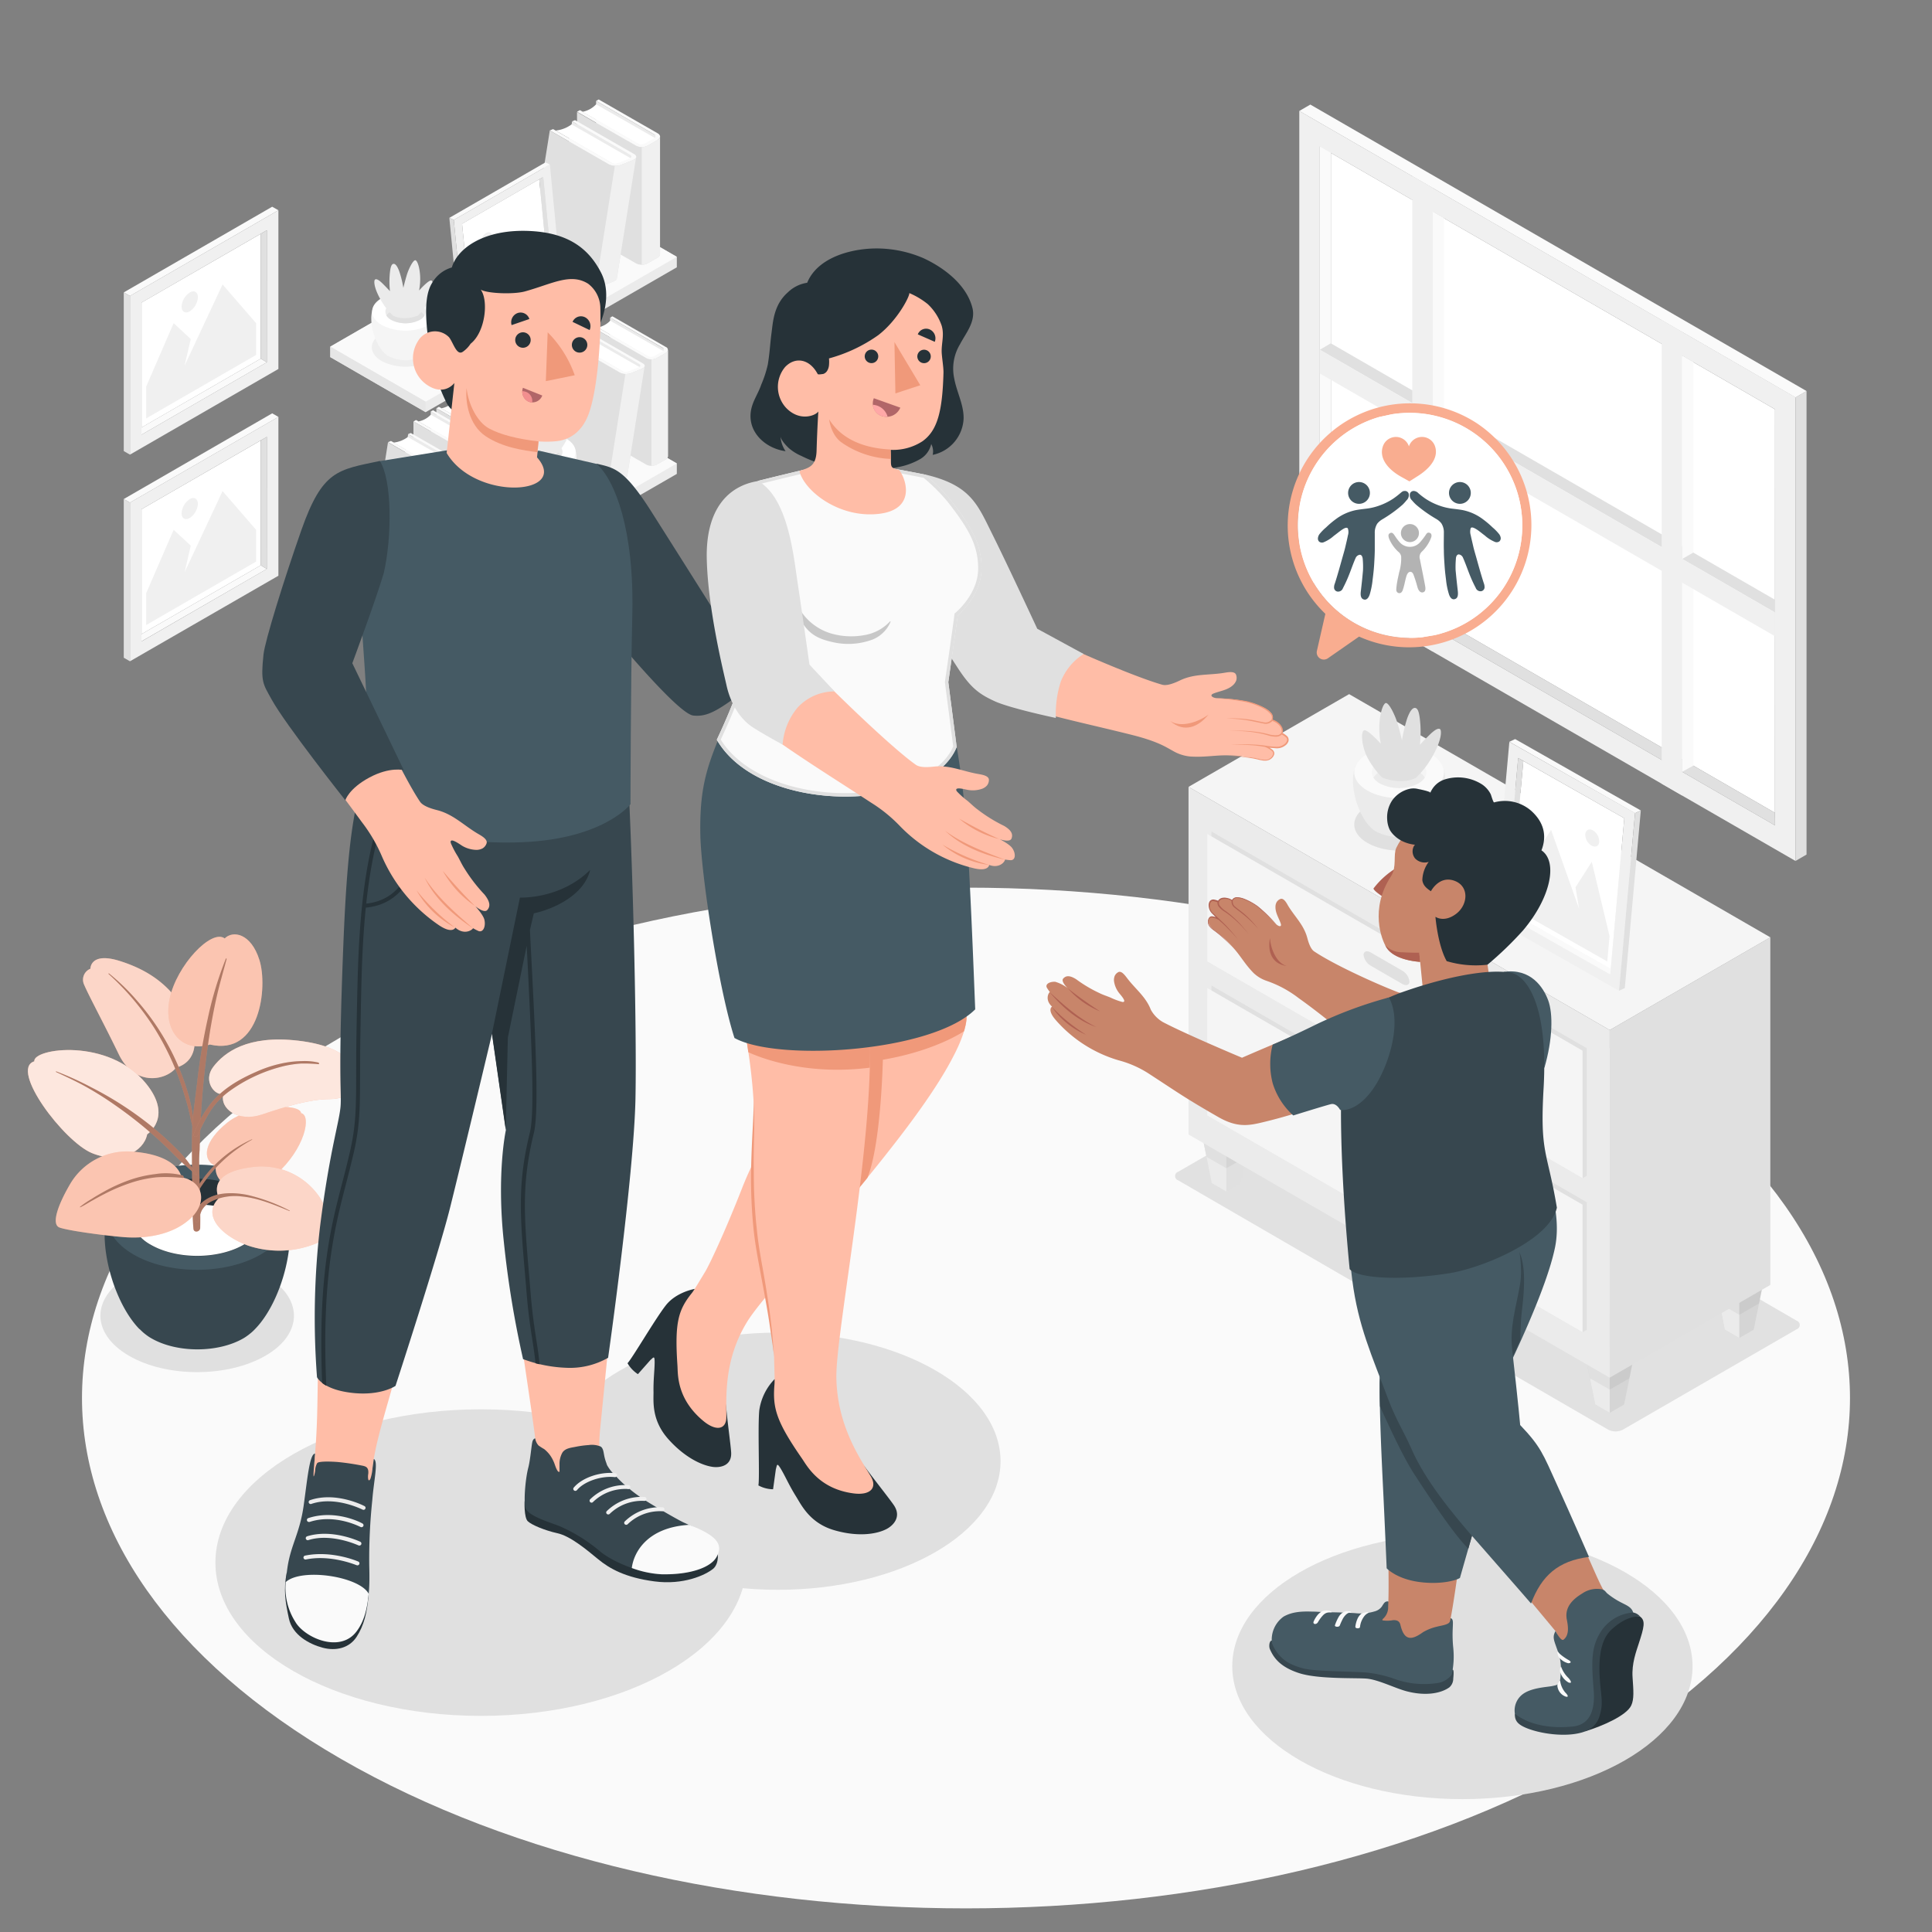 <svg xmlns="http://www.w3.org/2000/svg" viewBox="0 0 500 500"><rect x="0" y="0" width="500" height="500" fill="#808080" stroke="none"/><g id="freepik--Floor--inject-2"><path id="freepik--floor--inject-2" d="M88.23,268.41C-1.12,320-1.11,403.62,88.23,455.2s234.2,51.58,323.54,0,89.34-135.21,0-186.79S177.57,216.82,88.23,268.41Z" style="fill:#fafafa"></path></g><g id="freepik--Window--inject-2"><g id="freepik--window--inject-2"><g id="freepik--window--inject-2"><g id="freepik--Frame--inject-2"><polygon points="344.44 36.32 341.57 37.92 341.57 145.6 344.44 144 344.44 36.32" style="fill:#fafafa"></polygon><polygon points="344.44 144 344.44 39.58 459.37 105.93 459.35 210.35 344.44 144" style="fill:#fff"></polygon><path d="M464.68,222.82v-120L336.26,28.72v120ZM341.57,145.6V37.92l117.8,68V213.61Z" style="fill:#f0f0f0"></path><polygon points="341.57 145.6 344.44 144 459.35 210.35 459.37 213.61 341.57 145.6" style="fill:#e0e0e0"></polygon><polygon points="373.66 56.44 370.79 54.79 370.79 162.47 373.66 160.87 373.66 56.44" style="fill:#fafafa"></polygon><polygon points="438.22 93.72 435.35 92.06 435.35 199.74 438.22 198.15 438.22 93.72" style="fill:#fafafa"></polygon><polygon points="464.68 222.81 467.53 221.16 467.53 101.2 464.68 102.86 464.68 222.81" style="fill:#e0e0e0"></polygon><polygon points="467.53 101.2 464.68 102.86 336.26 28.72 339.11 27.06 467.53 101.2" style="fill:#fafafa"></polygon><polygon points="459.37 155.22 459.37 158.52 341.57 90.51 344.41 88.85 459.37 155.22" style="fill:#e0e0e0"></polygon></g><polygon points="459.36 164.65 459.37 158.52 341.57 90.51 341.57 96.65 459.36 164.65" style="fill:#f0f0f0"></polygon><polygon points="435.35 205.88 430.05 202.82 430.05 82.86 435.35 85.93 435.35 205.88" style="fill:#f0f0f0"></polygon><polygon points="370.8 168.61 365.5 165.55 365.5 45.6 370.81 48.66 370.8 168.61" style="fill:#f0f0f0"></polygon><polygon points="435.35 144.66 438.22 143.01 438.22 93.72 435.35 92.06 435.35 144.66" style="fill:#fafafa"></polygon><polygon points="370.82 107.4 373.68 105.75 373.68 56.46 370.82 54.8 370.82 107.4" style="fill:#fafafa"></polygon></g></g></g><g id="freepik--Pictures--inject-2"><g id="freepik--Picture--inject-2"><g id="freepik--frame--inject-2"><polygon points="35.03 111.55 36.62 112.5 69.06 93.76 67.48 92.82 35.03 111.55" style="fill:#fafafa"></polygon><polygon points="67.48 92.82 36.62 110.64 36.62 78.31 67.48 60.51 67.48 92.82" style="fill:#fff"></polygon><path d="M72.05,54.42,33.63,76.59v41.07L72.05,95.49Zm-3,39.34L36.62,112.5V78.32L69.06,59.58Z" style="fill:#f0f0f0"></path><polygon points="69.06 93.76 67.48 92.82 67.48 60.51 69.06 59.58 69.06 93.76" style="fill:#e0e0e0"></polygon><polygon points="72.05 54.41 70.44 53.5 32.03 75.67 33.63 76.59 72.05 54.41" style="fill:#fafafa"></polygon><polygon points="32.03 75.67 33.63 76.59 33.63 117.66 32.03 116.74 32.03 75.67" style="fill:#e0e0e0"></polygon></g><g id="freepik--Land--inject-2"><polygon points="66.28 91.86 37.82 108.28 37.82 100.07 44.94 83.64 49.37 87.75 47.77 94.63 57.6 73.62 66.28 83.64 66.28 91.86" style="fill:#f0f0f0"></polygon><path d="M49.1,75.71A4.66,4.66,0,0,0,47,79.35c0,1.35.95,1.89,2.11,1.22a4.65,4.65,0,0,0,2.1-3.65C51.2,75.58,50.26,75,49.1,75.71Z" style="fill:#f0f0f0"></path></g></g><g id="freepik--picture--inject-2"><g id="freepik--frame--inject-2"><polygon points="35.03 165.03 36.62 165.97 69.06 147.24 67.48 146.3 35.03 165.03" style="fill:#fafafa"></polygon><polygon points="67.48 146.3 36.62 164.11 36.62 131.79 67.48 113.99 67.48 146.3" style="fill:#fff"></polygon><path d="M72.05,107.89,33.63,130.07v41.07L72.05,149Zm-3,39.35L36.62,166V131.79l32.44-18.73Z" style="fill:#f0f0f0"></path><polygon points="69.06 147.24 67.48 146.3 67.48 113.99 69.06 113.06 69.06 147.24" style="fill:#e0e0e0"></polygon><polygon points="72.05 107.89 70.44 106.97 32.03 129.15 33.63 130.07 72.05 107.89" style="fill:#fafafa"></polygon><polygon points="32.03 129.15 33.63 130.07 33.63 171.14 32.03 170.22 32.03 129.15" style="fill:#e0e0e0"></polygon></g><g id="freepik--land--inject-2"><polygon points="66.28 145.33 37.82 161.76 37.82 153.54 44.94 137.12 49.37 141.22 47.77 148.11 57.6 127.1 66.28 137.12 66.28 145.33" style="fill:#f0f0f0"></polygon><path d="M49.1,129.18A4.69,4.69,0,0,0,47,132.83c0,1.34.95,1.89,2.11,1.21a4.65,4.65,0,0,0,2.1-3.64C51.2,129.06,50.26,128.51,49.1,129.18Z" style="fill:#f0f0f0"></path></g></g></g><g id="freepik--Shelves--inject-2"><g id="freepik--shelves--inject-2"><g id="freepik--Shelf--inject-2"><polygon points="175.16 119.94 150.48 105.69 85.48 143.18 85.48 145.89 110.16 160.14 175.16 122.65 175.16 119.94" style="fill:#ebebeb"></polygon><polygon points="110.16 157.43 175.16 119.94 150.48 105.69 85.48 143.18 110.16 157.43" style="fill:#fafafa"></polygon><polygon points="110.16 157.43 110.16 160.14 85.48 145.89 85.48 143.18 110.16 157.43" style="fill:#e6e6e6"></polygon><polygon points="157.9 82.2 172.39 90.56 172.39 118.11 157.9 109.75 157.9 82.2" style="fill:#ebebeb"></polygon><path d="M171.92,91l-14-8a5.94,5.94,0,0,1-3.2,1.75l13.9,8A14.14,14.14,0,0,0,171.92,91Z" style="fill:#fff"></path><path d="M167.25,92.69a3,3,0,0,0,2.69,0l2.36-1.35a.82.82,0,0,0,0-1.55l-13.81-7.93-.59.34L171.49,90c.45.26.45.67,0,.93l-2.19,1.24a1.78,1.78,0,0,1-1.62,0L154.1,84.38l-.66.38Z" style="fill:#fafafa"></path><path d="M153.44,84.76v27.55l13.81,7.93a3,3,0,0,0,2.69,0l2.36-1.35a1,1,0,0,0,.56-.78V90.56a.94.94,0,0,1-.56.77l-2.36,1.36a3,3,0,0,1-2.69,0Z" style="fill:#e0e0e0"></path><path d="M168.6,93a2.79,2.79,0,0,0,1.34-.32l2.36-1.36a.94.94,0,0,0,.56-.77v27.55a1,1,0,0,1-.56.78l-2.36,1.35a2.79,2.79,0,0,1-1.34.32Z" style="fill:#f0f0f0"></path><polygon points="151.83 86.37 166.31 94.73 161.81 123.12 147.33 114.75 151.83 86.37" style="fill:#ebebeb"></polygon><path d="M165.74,95.13l-14-8A7.71,7.71,0,0,1,148,88.53l13.9,8A18.74,18.74,0,0,0,165.74,95.13Z" style="fill:#fff"></path><path d="M160.43,96.43a3.73,3.73,0,0,0,2.92.13l2.76-1.12c.87-.36,1-1,.22-1.42l-13.82-7.93-.68.28,13.59,7.85c.44.25.38.63-.14.84l-2.56,1A2.3,2.3,0,0,1,161,96l-13.58-7.83-.78.31Z" style="fill:#fafafa"></path><path d="M146.61,88.5l-4.49,28.38,13.82,7.94a3.82,3.82,0,0,0,2.92.13l2.75-1.13c.43-.18.68-.42.72-.68l4.5-28.38c0,.25-.29.5-.72.68l-2.76,1.13a3.78,3.78,0,0,1-2.92-.14Z" style="fill:#e0e0e0"></path><path d="M161.85,96.79a3.64,3.64,0,0,0,1.5-.22l2.76-1.13c.43-.18.68-.43.72-.68l-4.5,28.38c0,.26-.29.5-.72.68L158.86,125a3.72,3.72,0,0,1-1.51.22Z" style="fill:#f0f0f0"></path><g id="freepik--Pot--inject-2"><path id="freepik--Shadow--inject-2" d="M146.55,122.65c3.4,2,3.4,5.16,0,7.13a13.68,13.68,0,0,1-12.34,0c-3.41-2-3.41-5.16,0-7.13A13.68,13.68,0,0,1,146.55,122.65Z" style="opacity:0.05"></path><path d="M134.83,127.62c-3-3-4.71-10.59-1.82-13h14.73c2.89,2.4,1.15,10-1.81,13l-.08.09-.11.1-.26.23-.08.06-.22.17a4,4,0,0,1-.38.24,9.77,9.77,0,0,1-8.84,0h0a4.11,4.11,0,0,1-.39-.24l-.21-.16-.09-.07a2.73,2.73,0,0,1-.25-.23l-.12-.11Z" style="fill:#f5f5f5"></path><path d="M146.46,113.47c3.36,1.94,3.36,5.09,0,7a13.45,13.45,0,0,1-12.17,0c-3.36-1.94-3.36-5.09,0-7A13.45,13.45,0,0,1,146.46,113.47Z" style="fill:#fff"></path><path d="M144.08,114.85c2,1.18,2,3.09,0,4.27a8.18,8.18,0,0,1-7.4,0c-2.05-1.18-2.05-3.09,0-4.27A8.18,8.18,0,0,1,144.08,114.85Z" style="fill:#ebebeb"></path><path d="M136.68,116.88a8.18,8.18,0,0,1,7.4,0A3.35,3.35,0,0,1,145.3,118a3.27,3.27,0,0,1-1.22,1.12,8.18,8.18,0,0,1-7.4,0,3.3,3.3,0,0,1-1.23-1.12A3.39,3.39,0,0,1,136.68,116.88Z" style="fill:#e0e0e0"></path><path d="M143.63,118a16.78,16.78,0,0,0,2.68-3.56c1.23-2.19,1.46-5.11.82-5.48s-3.24,2.56-3.24,2.56a15.87,15.87,0,0,0,.27-3.73c-.11-2-.58-3.71-1.14-4.07s-1.8,2.1-2.34,3.88-.85,3.24-.85,3.24a28.45,28.45,0,0,0-1-4.1c-.65-1.84-1.24-2.26-1.7-2.08s-.75,1-.89,3.51a25,25,0,0,0,.11,3.52s-.92-1-1.93-2-1.6-1.22-1.92-1-.41,1.87,1.32,5a17.57,17.57,0,0,0,3.27,4.3S139.53,119.55,143.63,118Z" style="fill:#ebebeb"></path></g><polygon points="117.4 103.1 131.88 111.46 131.88 139.01 117.4 130.65 117.4 103.1" style="fill:#e0e0e0"></polygon><path d="M131.42,111.92l-14-8a5.94,5.94,0,0,1-3.2,1.75l13.89,8A14,14,0,0,0,131.42,111.92Z" style="fill:#fff"></path><path d="M126.75,113.59a3,3,0,0,0,2.69,0l2.36-1.35a.82.82,0,0,0,0-1.55L118,102.76l-.59.34L131,110.94a.49.49,0,0,1,0,.93l-2.2,1.24a1.76,1.76,0,0,1-1.61,0l-13.59-7.83-.66.38Z" style="fill:#fafafa"></path><path d="M112.93,105.66v27.55l13.82,7.93a3,3,0,0,0,2.69,0l2.36-1.36a.94.94,0,0,0,.56-.77V111.46a.94.94,0,0,1-.56.77l-2.36,1.36a3,3,0,0,1-2.69,0Z" style="fill:#e0e0e0"></path><path d="M128.09,113.91a2.81,2.81,0,0,0,1.35-.32l2.36-1.36a.94.94,0,0,0,.56-.77V139a.94.94,0,0,1-.56.77l-2.36,1.36a2.81,2.81,0,0,1-1.35.32Z" style="fill:#f0f0f0"></path><polygon points="111.48 106.5 125.96 114.86 125.96 142.41 111.48 134.05 111.48 106.5" style="fill:#ebebeb"></polygon><path d="M125.49,115.32l-14-8a5.93,5.93,0,0,1-3.21,1.75l13.9,8A13.9,13.9,0,0,0,125.49,115.32Z" style="fill:#fff"></path><path d="M120.82,117a3,3,0,0,0,2.7,0l2.36-1.35a.82.82,0,0,0,0-1.55l-13.82-7.93-.58.34,13.58,7.84c.45.26.45.67,0,.93l-2.19,1.24a1.78,1.78,0,0,1-1.62,0l-13.58-7.83-.66.38Z" style="fill:#fafafa"></path><path d="M107,109.06v27.55l13.81,7.93a3,3,0,0,0,2.7,0l2.36-1.36a.93.93,0,0,0,.55-.77V114.86a.93.93,0,0,1-.55.77L123.52,117a3,3,0,0,1-2.7,0Z" style="fill:#e0e0e0"></path><path d="M122.17,117.31a2.83,2.83,0,0,0,1.35-.32l2.36-1.36a.93.93,0,0,0,.55-.77v27.55a.93.93,0,0,1-.55.77l-2.36,1.36a2.83,2.83,0,0,1-1.35.32Z" style="fill:#f0f0f0"></path><polygon points="105.63 112.34 120.11 120.71 115.61 149.09 101.13 140.72 105.63 112.34" style="fill:#ebebeb"></polygon><path d="M119.54,121.1l-14-8a7.61,7.61,0,0,1-3.73,1.45l13.89,8A17.81,17.81,0,0,0,119.54,121.1Z" style="fill:#fff"></path><path d="M114.23,122.4a3.78,3.78,0,0,0,2.92.14l2.76-1.13c.87-.36,1-1,.22-1.42l-13.82-7.93-.68.28,13.58,7.85c.45.25.39.63-.13.84l-2.56,1a2.29,2.29,0,0,1-1.75-.08l-13.58-7.83-.78.31Z" style="fill:#fafafa"></path><path d="M100.41,114.47l-4.49,28.39,13.81,7.93a3.82,3.82,0,0,0,2.92.13l2.76-1.13c.43-.18.68-.42.72-.68l4.49-28.38c0,.26-.28.5-.71.68l-2.76,1.13a3.82,3.82,0,0,1-2.92-.13Z" style="fill:#e0e0e0"></path><path d="M115.64,122.76a3.69,3.69,0,0,0,1.51-.22l2.76-1.13c.43-.18.67-.42.71-.68l-4.49,28.38c0,.26-.29.5-.72.68l-2.76,1.13a3.64,3.64,0,0,1-1.5.22Z" style="fill:#f0f0f0"></path></g><g id="freepik--shelf--inject-2"><polygon points="175.16 66.47 150.48 52.22 85.48 89.71 85.48 92.42 110.16 106.67 175.16 69.18 175.16 66.47" style="fill:#ebebeb"></polygon><polygon points="110.16 103.96 175.16 66.47 150.48 52.22 85.48 89.71 110.16 103.96" style="fill:#fafafa"></polygon><polygon points="110.16 103.96 110.16 106.67 85.48 92.42 85.48 89.71 110.16 103.96" style="fill:#e6e6e6"></polygon><polygon points="154.27 26.11 170.28 35.36 170.28 65.81 154.27 56.56 154.27 26.11" style="fill:#ebebeb"></polygon><path d="M169.76,35.86,154.27,27a6.47,6.47,0,0,1-3.54,1.94l15.36,8.85A15.38,15.38,0,0,0,169.76,35.86Z" style="fill:#fff"></path><path d="M164.6,37.71a3.33,3.33,0,0,0,3,0l2.61-1.5c.82-.47.82-1.23,0-1.71l-15.27-8.76-.65.37,15,8.67a.54.54,0,0,1,0,1l-2.43,1.37a1.93,1.93,0,0,1-1.78,0l-15-8.65-.74.42Z" style="fill:#fafafa"></path><path d="M149.33,29V59.4l15.27,8.76a3.33,3.33,0,0,0,3,0l2.61-1.5a1,1,0,0,0,.61-.85V35.36a1,1,0,0,1-.61.85l-2.61,1.5a3.33,3.33,0,0,1-3,0Z" style="fill:#e0e0e0"></path><path d="M166.09,38.06a3,3,0,0,0,1.49-.35l2.61-1.5a1,1,0,0,0,.61-.85V65.81a1,1,0,0,1-.61.85l-2.61,1.5a3.12,3.12,0,0,1-1.49.35Z" style="fill:#f0f0f0"></path><polygon points="148.06 31.4 164.06 40.65 159.09 72.02 143.08 62.77 148.06 31.4" style="fill:#ebebeb"></polygon><path d="M163.43,41.08l-15.5-8.89a8.43,8.43,0,0,1-4.12,1.6l15.36,8.85A20.14,20.14,0,0,0,163.43,41.08Z" style="fill:#fff"></path><path d="M157.56,42.52a4.15,4.15,0,0,0,3.23.15l3.05-1.25c1-.39,1.07-1.09.25-1.56l-15.28-8.77-.75.31,15,8.67c.49.29.43.71-.15.94l-2.83,1.14a2.46,2.46,0,0,1-1.94-.09l-15-8.65-.85.35Z" style="fill:#fafafa"></path><path d="M142.29,33.76l-5,31.37,15.27,8.76a4.14,4.14,0,0,0,3.23.15l3.05-1.24c.47-.2.74-.47.79-.76l5-31.37c0,.29-.31.56-.79.75l-3.05,1.25a4.19,4.19,0,0,1-3.23-.14Z" style="fill:#e0e0e0"></path><path d="M159.12,42.92a3.94,3.94,0,0,0,1.67-.25l3.05-1.25c.48-.19.74-.46.79-.75l-5,31.37c0,.29-.32.56-.79.76L155.82,74a4.1,4.1,0,0,1-1.67.25Z" style="fill:#f0f0f0"></path><g id="freepik--picture--inject-2"><g id="freepik--frame--inject-2"><polygon points="121.46 88.39 122.59 88.93 143.59 76.81 142.46 76.26 121.46 88.39" style="fill:#fafafa"></polygon><polygon points="142.46 76.26 122.48 87.79 119.58 57.91 139.55 46.39 142.46 76.26" style="fill:#fff"></polygon><path d="M142.3,42.56,117.44,56.92l3.43,35.24,24.86-14.35Zm1.29,34.25-21,12.12-3-31,21-12.12Z" style="fill:#f0f0f0"></path><polygon points="143.59 76.81 142.46 76.26 139.55 46.39 140.58 45.79 143.59 76.81" style="fill:#e0e0e0"></polygon><polygon points="142.3 42.56 141.15 42.03 116.29 56.38 117.44 56.92 142.3 42.56" style="fill:#fafafa"></polygon><polygon points="116.29 56.38 117.44 56.92 120.87 92.16 119.72 91.63 116.29 56.38" style="fill:#e0e0e0"></polygon></g><g id="freepik--land--inject-2"><polygon points="141.58 75.69 123.16 86.33 122.67 81.29 126.1 66.51 129.36 71.55 128.69 75.8 134.13 60.11 141.09 70.66 141.58 75.69" style="fill:#f0f0f0"></polygon><path d="M125.82,60.28a2.57,2.57,0,0,0-1.22,2.28c.08.82.75,1.13,1.51.7A2.61,2.61,0,0,0,127.32,61C127.24,60.16,126.57,59.85,125.82,60.28Z" style="fill:#f0f0f0"></path></g></g><g id="freepik--pot--inject-2"><path id="freepik--shadow--inject-2" d="M111.11,86.31c3.41,2,3.41,5.16,0,7.13a13.68,13.68,0,0,1-12.34,0c-3.4-2-3.4-5.16,0-7.13A13.68,13.68,0,0,1,111.11,86.31Z" style="opacity:0.05"></path><path d="M99.4,91.28c-3-3-4.72-10.59-1.82-13h14.73c2.89,2.4,1.15,9.95-1.82,13l-.08.09-.1.1a2,2,0,0,1-.27.23l-.07.06-.22.17a4.11,4.11,0,0,1-.39.24,9.77,9.77,0,0,1-8.84,0h0a3,3,0,0,1-.38-.24c-.08,0-.14-.11-.21-.16l-.09-.07-.26-.23-.12-.11Z" style="fill:#f5f5f5"></path><path d="M111,77.13c3.36,1.94,3.36,5.09,0,7a13.45,13.45,0,0,1-12.17,0c-3.36-1.94-3.36-5.09,0-7A13.45,13.45,0,0,1,111,77.13Z" style="fill:#fff"></path><path d="M108.64,78.51c2,1.18,2,3.09,0,4.27a8.18,8.18,0,0,1-7.4,0c-2-1.18-2-3.09,0-4.27A8.18,8.18,0,0,1,108.64,78.51Z" style="fill:#ebebeb"></path><path d="M101.24,80.54a8.18,8.18,0,0,1,7.4,0,3.39,3.39,0,0,1,1.23,1.12,3.3,3.3,0,0,1-1.23,1.12,8.18,8.18,0,0,1-7.4,0A3.27,3.27,0,0,1,100,81.66,3.35,3.35,0,0,1,101.24,80.54Z" style="fill:#e0e0e0"></path><path d="M108.19,81.66a16.78,16.78,0,0,0,2.68-3.56c1.24-2.19,1.47-5.11.83-5.48s-3.24,2.56-3.24,2.56a15.87,15.87,0,0,0,.27-3.73c-.11-2-.58-3.72-1.14-4.07s-1.81,2.1-2.34,3.88-.86,3.24-.86,3.24a27,27,0,0,0-1-4.1c-.65-1.84-1.23-2.26-1.69-2.08s-.76,1.05-.89,3.51a23.35,23.35,0,0,0,.11,3.52s-.92-1-1.94-2-1.6-1.22-1.92-1-.4,1.87,1.33,5a17.57,17.57,0,0,0,3.27,4.3S104.1,83.21,108.19,81.66Z" style="fill:#ebebeb"></path></g></g></g></g><g id="freepik--Shadows--inject-2"><ellipse id="freepik--shadow--inject-2" cx="124.46" cy="404.4" rx="68.71" ry="39.67" style="fill:#e0e0e0"></ellipse><ellipse id="freepik--shadow--inject-2" cx="201.3" cy="378.16" rx="57.64" ry="33.28" style="fill:#e0e0e0"></ellipse><ellipse id="freepik--shadow--inject-2" cx="378.47" cy="431.23" rx="59.56" ry="34.38" style="fill:#e0e0e0"></ellipse><path id="freepik--shadow--inject-2" d="M68.74,330.16c9.78,5.71,9.78,15,0,20.68s-25.64,5.71-35.42,0-9.78-15,0-20.68S59,324.45,68.74,330.16Z" style="fill:#e0e0e0"></path><path id="freepik--shadow--inject-2" d="M420,370l45-26a1.16,1.16,0,0,0,0-2.19l-111.31-64.5a4.18,4.18,0,0,0-3.79,0l-45,25.95a1.16,1.16,0,0,0,0,2.2L416.21,370A4.18,4.18,0,0,0,420,370Z" style="opacity:0.1"></path></g><g id="freepik--Furniture--inject-2"><g id="freepik--Drawer--inject-2"><polygon points="408.96 344.28 412.83 363.47 416.59 365.64 420.32 363.49 424.22 344.28 416.59 339.88 408.96 344.28" style="fill:#e0e0e0"></polygon><polygon points="408.96 344.28 412.83 363.47 416.59 365.64 420.32 363.49 424.22 344.28 416.59 339.88 408.96 344.28" style="opacity:0.05"></polygon><polygon points="416.59 365.64 416.59 348.69 408.96 344.28 412.83 363.47 416.59 365.64" style="fill:#ebebeb"></polygon><polygon points="408.96 344.28 411.46 356.68 416.59 359.64 421.7 356.69 424.22 344.28 416.59 339.88 408.96 344.28" style="opacity:0.05"></polygon><polygon points="442.51 324.92 446.37 344.11 450.13 346.28 453.86 344.13 457.76 324.92 450.13 320.51 442.51 324.92" style="fill:#e0e0e0"></polygon><polygon points="442.51 324.92 446.37 344.11 450.13 346.28 453.86 344.13 457.76 324.92 450.13 320.51 442.51 324.92" style="opacity:0.05"></polygon><polygon points="450.13 346.28 450.13 329.32 442.51 324.92 446.37 344.11 450.13 346.28" style="fill:#ebebeb"></polygon><polygon points="442.51 324.92 445 337.31 450.13 340.27 455.24 337.32 457.76 324.92 450.13 320.51 442.51 324.92" style="opacity:0.05"></polygon><polygon points="309.75 287 313.62 306.19 317.38 308.36 321.11 306.21 325 287 317.38 282.6 309.75 287" style="fill:#ebebeb"></polygon><polygon points="309.75 287 313.62 306.19 317.38 308.36 321.11 306.21 325 287 317.38 282.6 309.75 287" style="opacity:0.05"></polygon><polygon points="317.38 308.36 317.38 291.4 309.75 287 313.62 306.19 317.38 308.36" style="fill:#ebebeb"></polygon><polygon points="309.75 287 312.25 299.39 317.38 302.35 322.49 299.4 325 287 317.38 282.6 309.75 287" style="opacity:0.05"></polygon><g id="freepik--Cabinet--inject-2"><g id="freepik--cabinet--inject-2"><polygon points="416.59 356.54 458.16 332.54 458.16 242.58 416.59 266.58 416.59 356.54" style="fill:#e0e0e0"></polygon><polygon points="416.59 266.58 307.59 203.64 307.59 293.61 416.59 356.54 416.59 266.58" style="fill:#ebebeb"></polygon><polygon points="307.59 203.64 416.59 266.58 458.16 242.58 349.15 179.64 307.59 203.64" style="fill:#f5f5f5"></polygon><polygon points="410.66 311.14 313.53 255.06 313.53 288.08 312.44 288.71 409.56 344.79 410.66 344.16 410.66 311.14" style="fill:#e0e0e0"></polygon><polygon points="409.56 311.77 312.43 255.7 312.44 288.71 409.56 344.79 409.56 311.77" style="fill:#f5f5f5"></polygon><path d="M362.87,291.05l-8.08-4.66c-1.05-.61-1.9-.33-1.9.62a3.82,3.82,0,0,0,1.9,2.81l8.08,4.66c1.05.61,1.9.33,1.9-.62A3.82,3.82,0,0,0,362.87,291.05Z" style="fill:#e0e0e0"></path><polygon points="410.66 271.28 313.53 215.2 313.53 248.22 312.44 248.85 409.57 304.93 410.66 304.29 410.66 271.28" style="fill:#e0e0e0"></polygon><polygon points="409.56 271.91 312.44 215.83 312.44 248.85 409.57 304.93 409.56 271.91" style="fill:#f5f5f5"></polygon><path d="M362.87,251.19l-8.08-4.67c-1.05-.6-1.9-.33-1.9.62a3.78,3.78,0,0,0,1.9,2.81l8.08,4.67c1.05.6,1.9.33,1.9-.62A3.78,3.78,0,0,0,362.87,251.19Z" style="fill:#e0e0e0"></path></g></g><g id="freepik--pot--inject-2"><path d="M353.92,208.56c-4.59,2.65-4.59,7,0,9.61s12.05,2.66,16.65,0,4.6-7,0-9.61S358.52,205.9,353.92,208.56Z" style="fill:#e0e0e0"></path><path d="M369.58,214c4-4.09,6.36-14.3,2.45-17.54H352.15c-3.91,3.24-1.56,13.44,2.45,17.53l.11.12.14.13a3.73,3.73,0,0,0,.36.32l.09.08.31.23q.25.18.51.33a13.22,13.22,0,0,0,11.94,0h0c.17-.1.35-.21.52-.33l.28-.22.12-.09.35-.31.16-.16Z" style="fill:#ebebeb"></path><path d="M353.88,195.12c-4.54,2.62-4.54,6.86,0,9.48s11.89,2.62,16.42,0,4.54-6.86,0-9.48S358.41,192.5,353.88,195.12Z" style="fill:#fafafa"></path><path d="M357.09,197c-2.76,1.6-2.76,4.18,0,5.77a11,11,0,0,0,10,0c2.76-1.59,2.76-4.17,0-5.77A11.08,11.08,0,0,0,357.09,197Z" style="fill:#f5f5f5"></path><path d="M367.09,199.71a11.08,11.08,0,0,0-10,0,4.72,4.72,0,0,0-1.65,1.52,4.61,4.61,0,0,0,1.65,1.51,11,11,0,0,0,10,0,4.61,4.61,0,0,0,1.65-1.51A4.72,4.72,0,0,0,367.09,199.71Z" style="fill:#ebebeb"></path><path d="M357.7,201.23a22.62,22.62,0,0,1-3.61-4.81c-1.67-2.95-2-6.9-1.12-7.39s4.38,3.46,4.38,3.46a21.23,21.23,0,0,1-.37-5c.15-2.63.79-5,1.54-5.5s2.44,2.83,3.16,5.24,1.15,4.37,1.15,4.37a38,38,0,0,1,1.3-5.53c.87-2.49,1.67-3.06,2.29-2.81s1,1.41,1.2,4.73a32.25,32.25,0,0,1-.15,4.76s1.24-1.36,2.61-2.68,2.16-1.65,2.59-1.38.55,2.54-1.79,6.77a23.61,23.61,0,0,1-4.41,5.81S363.23,203.32,357.7,201.23Z" style="fill:#e0e0e0"></path></g><g id="freepik--picture--inject-2"><g id="freepik--frame--inject-2"><polygon points="418.2 251.5 416.73 252.22 389.25 236.61 390.72 235.89 418.2 251.5" style="fill:#fafafa"></polygon><polygon points="390.72 235.89 416.86 250.74 420.37 211.77 394.24 196.94 390.72 235.89" style="fill:#fff"></polygon><path d="M386.47,237.93,419,256.41l4.15-46L390.62,192Zm6.43-41.77,27.47,15.61-3.64,40.45-27.48-15.61Z" style="fill:#f0f0f0"></path><polygon points="389.25 236.61 390.72 235.89 394.24 196.94 392.9 196.16 389.25 236.61" style="fill:#e0e0e0"></polygon><polygon points="390.62 191.97 392.11 191.27 424.64 209.75 423.15 210.45 390.62 191.97" style="fill:#fafafa"></polygon><polygon points="424.64 209.75 423.15 210.45 419 256.41 420.5 255.71 424.64 209.75" style="fill:#e0e0e0"></polygon></g><g id="freepik--land--inject-2"><polygon points="391.86 235.14 415.96 248.83 416.55 242.27 411.95 223.03 407.74 229.63 408.66 235.17 401.42 214.77 392.45 228.58 391.86 235.14" style="fill:#f0f0f0"></polygon><path d="M412.26,214.91a3.36,3.36,0,0,1,1.61,3c-.1,1.07-1,1.48-2,.92a3.36,3.36,0,0,1-1.6-2.95C410.4,214.77,411.28,214.35,412.26,214.91Z" style="fill:#f0f0f0"></path></g></g></g></g><g id="freepik--Plant--inject-2"><g id="freepik--plant--inject-2"><g id="freepik--pot--inject-2"><path d="M36,343.88c-8-8.29-12.76-29.26-4.92-35.83H71c7.84,6.57,3.12,27.52-4.91,35.82l-.22.23-.28.28c-.23.22-.47.44-.73.65l-.19.15c-.2.16-.39.32-.61.47a11.48,11.48,0,0,1-1,.67c-6.61,3.86-17.33,3.86-23.94,0h0a9.88,9.88,0,0,1-1.05-.68c-.2-.14-.38-.29-.57-.43l-.23-.19c-.25-.2-.48-.42-.7-.63s-.22-.21-.32-.32Z" style="fill:#37474f"></path><path d="M67.51,305.4c9.11,5.31,9.11,13.93,0,19.24s-23.86,5.32-33,0-9.11-13.93,0-19.24S58.41,300.08,67.51,305.4Z" style="fill:#455a64"></path><path d="M63.14,308c6.68,3.91,6.68,10.23,0,14.14s-17.53,3.9-24.21,0-6.69-10.23,0-14.14S56.45,304.05,63.14,308Z" style="fill:#263238"></path><path d="M38.93,314.66c6.68-3.9,17.52-3.9,24.21,0a11.23,11.23,0,0,1,4,3.71,11.25,11.25,0,0,1-4,3.72c-6.69,3.9-17.53,3.9-24.21,0a11.2,11.2,0,0,1-4-3.72A11.18,11.18,0,0,1,38.93,314.66Z" style="fill:#fff"></path></g><path d="M45.57,276.31c-2.69,3.4-10.78,4.9-14.82-3.44-3.78-7.82-7.78-15.19-9-18.08a3.05,3.05,0,0,1,1.65-4.08s-.11-4.45,7.63-2,13.37,6.58,17.2,13.69S50.52,274.93,45.57,276.31Z" style="fill:#F9AD90"></path><g style="opacity:0.5"><path d="M45.57,276.31c-2.69,3.4-10.78,4.9-14.82-3.44-3.78-7.82-7.78-15.19-9-18.08a3.05,3.05,0,0,1,1.65-4.08s-.11-4.45,7.63-2,13.37,6.58,17.2,13.69S50.52,274.93,45.57,276.31Z" style="fill:#fff"></path></g><path d="M49.68,287.42a39.36,39.36,0,0,0-1-4.43,61.81,61.81,0,0,0-3.15-8.46,63.57,63.57,0,0,0-9.92-15.39,55.72,55.72,0,0,0-7.42-7.23c-.08-.06-.13.11-.08.16a68.25,68.25,0,0,1,11.84,14,69.24,69.24,0,0,1,7.47,16.29c.49,1.61,1,3.22,1.39,4.85s.74,3.32,1.15,5c0,.16.31.25.3,0A30.63,30.63,0,0,0,49.68,287.42Z" style="fill:#F9AD90"></path><path d="M49.68,287.42a39.36,39.36,0,0,0-1-4.43,61.81,61.81,0,0,0-3.15-8.46,63.57,63.57,0,0,0-9.92-15.39,55.72,55.72,0,0,0-7.42-7.23c-.08-.06-.13.11-.08.16a68.25,68.25,0,0,1,11.84,14,69.24,69.24,0,0,1,7.47,16.29c.49,1.61,1,3.22,1.39,4.85s.74,3.32,1.15,5c0,.16.31.25.3,0A30.63,30.63,0,0,0,49.68,287.42Z" style="opacity:0.3"></path><path d="M54.34,270.33c-7,2.17-12.23-3.3-10.43-11.9s10.83-18.13,14.24-15.57c2.13-2.13,6.82-1.36,9,5.61S67.38,273.38,54.34,270.33Z" style="fill:#F9AD90"></path><g style="opacity:0.3"><path d="M54.34,270.33c-7,2.17-12.23-3.3-10.43-11.9s10.83-18.13,14.24-15.57c2.13-2.13,6.82-1.36,9,5.61S67.38,273.38,54.34,270.33Z" style="fill:#fff"></path></g><path d="M58.46,248.09a94.1,94.1,0,0,0-4.67,15.44,152.36,152.36,0,0,0-2.71,16.17c-1.26,10.5-1.47,9.91-1.4,20.48,0,2.92.06,5.85.11,8.77s0,6.05.27,9.05c.1,1.15,1.73.84,1.75-.21.11-5.26-.18-10.55-.24-15.81a36.24,36.24,0,0,1,.1-4.42,220.66,220.66,0,0,1,2.84-31.64c.51-2.91,1.06-5.82,1.74-8.7.71-3,1.59-6,2.39-9C58.67,248.08,58.53,247.93,58.46,248.09Z" style="fill:#F9AD90"></path><path d="M58.46,248.09a94.1,94.1,0,0,0-4.67,15.44,152.36,152.36,0,0,0-2.71,16.17c-1.26,10.5-1.47,9.91-1.4,20.48,0,2.92.06,5.85.11,8.77s0,6.05.27,9.05c.1,1.15,1.73.84,1.75-.21.11-5.26-.18-10.55-.24-15.81a36.24,36.24,0,0,1,.1-4.42,220.66,220.66,0,0,1,2.84-31.64c.51-2.91,1.06-5.82,1.74-8.7.71-3,1.59-6,2.39-9C58.67,248.08,58.53,247.93,58.46,248.09Z" style="opacity:0.3"></path><path d="M38.09,293.56c-.9,4.55-7.12,7.82-14.32,4.85S2.39,276.73,8.87,274.67c-.35-3.39,19.25-6.18,28.94,5.77C44.86,289.12,38.09,293.56,38.09,293.56Z" style="fill:#F9AD90"></path><g style="opacity:0.7"><path d="M38.09,293.56c-.9,4.55-7.12,7.82-14.32,4.85S2.39,276.73,8.87,274.67c-.35-3.39,19.25-6.18,28.94,5.77C44.86,289.12,38.09,293.56,38.09,293.56Z" style="fill:#fff"></path></g><path d="M48.38,300.31a32.89,32.89,0,0,0-2.92-3.21,88,88,0,0,0-6.61-5.91,88.89,88.89,0,0,0-15.17-9.76,81.33,81.33,0,0,0-9.17-4.17c-.08,0,0,.14,0,.17,2.62,1.23,5.25,2.43,7.78,3.85a88.56,88.56,0,0,1,7.61,4.81,110.83,110.83,0,0,1,13.4,11c1.18,1.14,2.31,2.33,3.5,3.46s2.58,2.24,3.77,3.46c.17.18.48.1.29-.16C50,302.65,49.26,301.44,48.38,300.31Z" style="fill:#F9AD90"></path><path d="M48.38,300.31a32.89,32.89,0,0,0-2.92-3.21,88,88,0,0,0-6.61-5.91,88.89,88.89,0,0,0-15.17-9.76,81.33,81.33,0,0,0-9.17-4.17c-.08,0,0,.14,0,.17,2.62,1.23,5.25,2.43,7.78,3.85a88.56,88.56,0,0,1,7.61,4.81,110.83,110.83,0,0,1,13.4,11c1.18,1.14,2.31,2.33,3.5,3.46s2.58,2.24,3.77,3.46c.17.18.48.1.29-.16C50,302.65,49.26,301.44,48.38,300.31Z" style="opacity:0.3"></path><path d="M77.91,288.08c-.11-2.56-13-2.42-19.06,2.44s-6.76,9.63-3,11.28c-.66,5.41,7.87,9,15.51,2.21S80.67,288.61,77.91,288.08Z" style="fill:#F9AD90"></path><path d="M77.91,288.08c-.11-2.56-13-2.42-19.06,2.44s-6.76,9.63-3,11.28c-.66,5.41,7.87,9,15.51,2.21S80.67,288.61,77.91,288.08Z" style="fill:#fff;opacity:0.3"></path><path d="M65.21,294.85A31.74,31.74,0,0,0,51,307.37c-.19.31.3.92.51.57a37,37,0,0,1,13.74-13S65.26,294.82,65.21,294.85Z" style="fill:#F9AD90"></path><path d="M65.21,294.85A31.74,31.74,0,0,0,51,307.37c-.19.31.3.92.51.57a37,37,0,0,1,13.74-13S65.26,294.82,65.21,294.85Z" style="opacity:0.3"></path><path d="M56.63,310.11c-4.37,4.29.46,9.61,7.54,12.24a25.38,25.38,0,0,0,18.34-.85c3.42-1.71,4.12-2.56,4.12-2.56A43.21,43.21,0,0,0,83,310.27a18.14,18.14,0,0,0-17.86-8.21C56.08,303.22,55.34,307,56.63,310.11Z" style="fill:#F9AD90"></path><g style="opacity:0.5"><path d="M56.63,310.11c-4.37,4.29.46,9.61,7.54,12.24a25.38,25.38,0,0,0,18.34-.85c3.42-1.71,4.12-2.56,4.12-2.56A43.21,43.21,0,0,0,83,310.27a18.14,18.14,0,0,0-17.86-8.21C56.08,303.22,55.34,307,56.63,310.11Z" style="fill:#fff"></path></g><path d="M75,313.33a45.9,45.9,0,0,0-11.1-4.11c-3.8-.73-8.47-.76-11.55,1.95-1.19,1-2.77,3.32-1.8,4.93.09.16.57.46.68.14a15.36,15.36,0,0,1,1-3A6.08,6.08,0,0,1,54.54,311a14.1,14.1,0,0,1,8-1.36c4.33.41,8.4,2.15,12.38,3.77C75,313.45,75,313.35,75,313.33Z" style="fill:#F9AD90"></path><path d="M75,313.33a45.9,45.9,0,0,0-11.1-4.11c-3.8-.73-8.47-.76-11.55,1.95-1.19,1-2.77,3.32-1.8,4.93.09.16.57.46.68.14a15.36,15.36,0,0,1,1-3A6.08,6.08,0,0,1,54.54,311a14.1,14.1,0,0,1,8-1.36c4.33.41,8.4,2.15,12.38,3.77C75,313.45,75,313.35,75,313.33Z" style="opacity:0.3"></path><path d="M57.83,283.08c-1.09,3.84,3.81,7.42,9.9,5.37s12.42-4,17.61-4,8.49-3.48,7.42-5.79-2.33-7.77-15.56-9.33-19.2,3.1-22,6.76S55.62,283.72,57.83,283.08Z" style="fill:#F9AD90"></path><g style="opacity:0.7"><path d="M57.83,283.08c-1.09,3.84,3.81,7.42,9.9,5.37s12.42-4,17.61-4,8.49-3.48,7.42-5.79-2.33-7.77-15.56-9.33-19.2,3.1-22,6.76S55.62,283.72,57.83,283.08Z" style="fill:#fff"></path></g><path d="M82.42,275a15.74,15.74,0,0,0-4.27-.39A27.17,27.17,0,0,0,74,275a32.59,32.59,0,0,0-7.77,2.42C61.6,279.45,57,282.14,54,286.33a29.76,29.76,0,0,0-3.9,7.29c-.17.49.78.77,1,.33a53.87,53.87,0,0,1,3.31-6.35,19.75,19.75,0,0,1,5.07-5.28,40.13,40.13,0,0,1,14-6.42,27.36,27.36,0,0,1,4.48-.66,42.21,42.21,0,0,1,4.5.17C82.65,275.42,82.56,275.05,82.42,275Z" style="fill:#F9AD90"></path><path d="M82.42,275a15.74,15.74,0,0,0-4.27-.39A27.17,27.17,0,0,0,74,275a32.59,32.59,0,0,0-7.77,2.42C61.6,279.45,57,282.14,54,286.33a29.76,29.76,0,0,0-3.9,7.29c-.17.49.78.77,1,.33a53.87,53.87,0,0,1,3.31-6.35,19.75,19.75,0,0,1,5.07-5.28,40.13,40.13,0,0,1,14-6.42,27.36,27.36,0,0,1,4.48-.66,42.21,42.21,0,0,1,4.5.17C82.65,275.42,82.56,275.05,82.42,275Z" style="opacity:0.3"></path><path d="M47,304.71c-1-3.94-6-6.16-12.57-6.65a17.1,17.1,0,0,0-16.27,8.35c-3.42,5.85-4.84,10.5-2.76,11.27s10.86,2,16.54,2.48,12.75-.52,17.37-4.83S52.39,305.62,47,304.71Z" style="fill:#F9AD90"></path><path d="M47,304.71c-1-3.94-6-6.16-12.57-6.65a17.1,17.1,0,0,0-16.27,8.35c-3.42,5.85-4.84,10.5-2.76,11.27s10.86,2,16.54,2.48,12.75-.52,17.37-4.83S52.39,305.62,47,304.71Z" style="fill:#fff;opacity:0.3"></path><path d="M47.22,304.19a17.31,17.31,0,0,0-7.06-.33,31.11,31.11,0,0,0-6.66,1.54,42.48,42.48,0,0,0-6.6,3c-1.11.61-2.2,1.25-3.26,1.93a24.57,24.57,0,0,0-2.93,2s0,.17,0,.14c1.07-.48,2.08-1.16,3.1-1.73s2.22-1.24,3.35-1.81a47.1,47.1,0,0,1,6.55-2.77,30.92,30.92,0,0,1,6.93-1.49,43,43,0,0,1,6.62.17C47.75,304.85,47.5,304.28,47.22,304.19Z" style="fill:#F9AD90"></path><path d="M47.22,304.19a17.31,17.31,0,0,0-7.06-.33,31.11,31.11,0,0,0-6.66,1.54,42.48,42.48,0,0,0-6.6,3c-1.11.61-2.2,1.25-3.26,1.93a24.57,24.57,0,0,0-2.93,2s0,.17,0,.14c1.07-.48,2.08-1.16,3.1-1.73s2.22-1.24,3.35-1.81a47.1,47.1,0,0,1,6.55-2.77,30.92,30.92,0,0,1,6.93-1.49,43,43,0,0,1,6.62.17C47.75,304.85,47.5,304.28,47.22,304.19Z" style="opacity:0.3"></path></g></g><g id="freepik--character-3--inject-2"><g id="freepik--Character--inject-2"><g id="freepik--Bottom--inject-2"><g id="freepik--bottom--inject-2"><path d="M329.21,424.6c-.68-.14-.9,1.42-.56,2.21,1,2.29,2.7,4.62,7.58,6.2s14.39,1.19,17.38,1.41,7.44,2.49,10.35,3.26c5.29,1.4,9.17.43,11.14-1a3,3,0,0,0,1-2.26c.19-1.9.06-2.3-.17-2.31Z" style="fill:#37474f"></path><path d="M376.11,426.55a21.73,21.73,0,0,1-.41,6.87,5.71,5.71,0,0,1-4,2.19,22.52,22.52,0,0,1-10.88-1.14,30.66,30.66,0,0,0-7.56-1.65c-3.09-.19-9.94-.3-13-.61a16.28,16.28,0,0,1-7-2,10.18,10.18,0,0,1-4.09-5,7.35,7.35,0,0,1,3-6.82c2.23-1.28,4.73-1.4,7.4-1.31,1.34,0,3,.17,3.74.17,2.72,0,5.25.12,7.3.22a12.42,12.42,0,0,0,5.15-.45,3.3,3.3,0,0,0,1.85-1.24c.54-.82.74-1.36,1.58-1.34,0,0,14.87,4.06,16.09,4.31C376.69,419,375.52,420.8,376.11,426.55Z" style="fill:#455a64"></path><path d="M342.16,417a4.06,4.06,0,0,0-1.28,1.1,6.92,6.92,0,0,0-.91,1.55c-.29.69.65.94,1.12.16a9.25,9.25,0,0,1,1.35-1.82,2.43,2.43,0,0,1,1.43-.72h.78C344.51,416.71,342.8,416.69,342.16,417Z" style="fill:#fafafa"></path><path d="M349.11,417a2,2,0,0,0-1.48.25,3.39,3.39,0,0,0-1.27,1.36,12.68,12.68,0,0,0-.88,2c-.12.45,1,.57,1.25.08a16.88,16.88,0,0,1,.85-1.86c.17-.3.93-1.44,1.76-1.47l.37,0c0-.16-.2-.29-.35-.35Z" style="fill:#fafafa"></path><path d="M353.14,417.34a1.61,1.61,0,0,0-.95.38,3.85,3.85,0,0,0-.77,1,7.09,7.09,0,0,0-.65,2.23c-.09.59,1.09.56,1.19.17a5.56,5.56,0,0,1,1.15-2.89,3.12,3.12,0,0,1,1.13-.86c0-.11-.18-.14-.3-.14A7.22,7.22,0,0,0,353.14,417.34Z" style="fill:#fafafa"></path><path d="M377.7,404s-1.72,12.62-2.44,15.56c-.23.94-2.23,1.1-3.28,1.4a12.86,12.86,0,0,0-3.69,1.44c-2.86,2.06-4.86,2.4-5.86-1.87-.21-.87-.74-1.3-1.93-1.23a7.86,7.86,0,0,1-2.69.05c-.12-.1,0-.28.09-.39a3.92,3.92,0,0,0,1.35-3.13c.25-5.32,0-9.82.12-16.31Z" style="fill:#c8856a"></path><path d="M367,304.06s-3.23,4.8-5.22,21c-2.1,17-4.73,24.33-4.72,33.67,0,7.15.35,15.63.87,26.3.44,8.89.94,20.84.94,20.84s2.68,2.95,9.11,3.63c4.91.53,8.66-.4,9.85-1.13,0,0,1-3.52,2.8-9.79,2.52-8.92,3.36-12.9,3.83-17.48a49.66,49.66,0,0,0-.43-14.48s15.55-29.43,18.44-43.95c1.89-9.51-2.9-20.09-2.9-20.09Z" style="fill:#455a64"></path><path d="M361.71,325.71c-2.08,16.56-4.65,23.81-4.64,33,0,1.69,0,3.45.07,5.29,3.67,8,6.49,13.92,9.19,18,3.55,5.39,9.61,14.72,13.67,18.81l.64-2.28c2.52-8.92,3.36-12.9,3.83-17.48a49.66,49.66,0,0,0-.43-14.48l2.46-5Z" style="fill:#37474f"></path><path d="M393.81,339.79c1.2-9.67.58-14.19-1.26-16.91l-3.2,7.68-.68,26.67.08-.15c1.44-3,3.08-6.59,4.71-10.31C393.46,346.77,393.51,342.21,393.81,339.79Z" style="fill:#37474f"></path><path d="M416.19,413.31c-2.28-2.76-3.93-8.31-9.46-19.39L391,408.24l11.58,13.91a12.44,12.44,0,0,1,1,2.28C406,427.11,416.19,413.31,416.19,413.31Z" style="fill:#c8856a"></path><path d="M422.93,419a5.28,5.28,0,0,0-.38-2c-.47-1.14-1.78-1.64-2.84-2.2a19.88,19.88,0,0,1-3.82-2.48c-.48-.51-.59-.78-1.28-1a6.77,6.77,0,0,0-5.14,1.08c-3.5,2.1-4.4,4.34-4,6.64.35,1.76.74,4.11-.84,5.31-.66.5-2.07-2.24-2.07-2.24-.88,1.7-.42,2.26.68,5.47a12.47,12.47,0,0,1,.65,5.49c-.08,2.9-.51,2.93-2.14,3.27-1.41.3-5.48.4-7.77,2.19a5.27,5.27,0,0,0-1.62,6.1c.55,1.07,5.11,5.86,18.37,2.7a21.82,21.82,0,0,0,6.27-3.09,25,25,0,0,0,3.08-2.11,5.1,5.1,0,0,0,1.38-3.07,15.08,15.08,0,0,0,0-2.77,53,53,0,0,1,1.18-15.06A9.88,9.88,0,0,0,422.93,419Z" style="fill:#455a64"></path><path d="M424.48,418.39c1.44,1.07,1,2.77-.4,7.05-.6,1.9-1.83,5.05-1.57,8.68.23,3.38.43,5.61-.35,7.26-1.21,2.58-7.37,5.3-11.89,6.68,0,0,3.57-3.28,3.29-10.71s-.16-12.24,3.17-15.83C421,417,424.48,418.39,424.48,418.39Z" style="fill:#263238"></path><path d="M392.1,443.51s4.52,4.36,14.92,3.31c4.1-.41,5.9-3.73,5.42-9.48-.58-6.94-.64-10.72,1.44-14.36a10.83,10.83,0,0,1,8.8-5.66,2.93,2.93,0,0,1,1.8,1.07s-3.1-.65-7.41,3.33c-3.18,2.93-3.56,8.52-2.81,15.37.32,2.94.47,4.5-.24,6.81a6,6,0,0,1-4,4.26c-5.51,1.95-14.81-.07-17-2.11A2.74,2.74,0,0,1,392.1,443.51Z" style="fill:#37474f"></path><path d="M403.77,434.94a2,2,0,0,0-.73,1.22A3.28,3.28,0,0,0,405,439c.67.3,1.2.13.08-1A5.68,5.68,0,0,1,403.77,434.94Z" style="fill:#fafafa"></path><path d="M404,431.31s-.31.23-.29,1.2a4.72,4.72,0,0,0,2.23,2.92c1.15.4.44-.71-.1-1.24A7.67,7.67,0,0,1,404,431.31Z" style="fill:#fafafa"></path><path d="M403.19,427.39s-.34.12.17,1.41a4.62,4.62,0,0,0,2.46,1.64c.71,0,1-.34.1-.84C405.19,429.2,403.39,428,403.19,427.39Z" style="fill:#fafafa"></path><path d="M384.37,306c2,1.29,5.58,5.64,8,13.75.72,2.4,1.78,8.42,1,12.72-1.05,6.1-2.7,10.87-2,17,1.66,14.75,2.05,19.33,2.05,19.33,5.34,5.6,5.9,7.45,9.54,15.48,3.82,8.41,8.27,18.65,8.27,18.65-8,1-12.29,4.88-15,12.05,0,0-3.23-3.76-14.69-16.82-10.28-11.72-14.2-18.39-16.6-23.94-1.3-3-3.78-7.07-5.6-11.92-4.34-11.57-7.84-19.1-9.37-31-1.7-13.19-1.9-23.68-1.9-23.68Z" style="fill:#455a64"></path></g></g><g id="freepik--Top--inject-2"><g id="freepik--Arm--inject-2"><g id="freepik--arm--inject-2"><path d="M314.05,233c1,.12,1.22.39,1.22.39.25-.6,1.74-1.48,3.64-.3,0,0,.31-1.69,3.48-.24,3.58,1.64,6.33,4.7,7.89,6.34.62.6,1.53.82,1.16-.22-.49-1.39-1.38-2.72-1.35-4.24a2.54,2.54,0,0,1,.29-1.24,2,2,0,0,1,.95-.82c.85-.37,1.6.94,2,1.68,1.77,2.93,4.11,5,5,8.4.29,1.09.83,2.84,1.76,3.46,5.56,3.73,17.31,8.93,21.84,10.62,1.27.47,4.18-.4,5.55-.55q2.75-.33,5.49-.7c5.48-.74,14.05-4,18.56.29a13.63,13.63,0,0,1,4.23,8.35,5.74,5.74,0,0,1-1,4.36,6.09,6.09,0,0,1-1.11,1c-3.7,2.64-8,2.59-12.4,3.11-5.35.63-10.7,1.27-16,2-3.65.48-6.31-.25-11.31-3.38-8.23-5.14-10.06-7.44-17.85-13a28.91,28.91,0,0,0-8.33-4.48,9.13,9.13,0,0,1-3.37-2.05c-2.28-2.33-3.39-4.52-5.32-6.6a33.2,33.2,0,0,0-5-4.57c-1.42-1.25-1.6-2.16-1.08-3s2.56.35,2.56.35a9.32,9.32,0,0,1-2.34-2.47C312.7,234.22,313,232.88,314.05,233Z" style="fill:#c8856a"></path><path d="M316.46,242.7a22.68,22.68,0,0,0-2-1.67c-.94-.69-2-1.4-1.85-2.72a1.81,1.81,0,0,1,.36-.89,1,1,0,0,1,.94-.25,4.11,4.11,0,0,1,.73.19c-.31-.3-.62-.61-.89-.89a3,3,0,0,1-.95-2,2,2,0,0,1,.22-1.14,1.15,1.15,0,0,1,1.13-.53,5.94,5.94,0,0,1,1.09.3,1.63,1.63,0,0,1,1-.72,2.84,2.84,0,0,1,1.23,0,3.3,3.3,0,0,1,1.37.53,1.45,1.45,0,0,1,1.43-.69,5.6,5.6,0,0,1,1.68.36,15.57,15.57,0,0,1,3.63,2,39.72,39.72,0,0,1,4.81,4.72,46.16,46.16,0,0,0-4.93-4.56,15.29,15.29,0,0,0-3.59-2,5.25,5.25,0,0,0-1.6-.33,1.15,1.15,0,0,0-1.22.65h0a1.67,1.67,0,0,0,.68,1.64c.29.27,1.86,1.45,2.16,1.71a26.08,26.08,0,0,1,3.76,4,30.34,30.34,0,0,0-3.94-3.79c-.31-.25-1.84-1.41-2.15-1.68a1.94,1.94,0,0,1-.83-1.81,3,3,0,0,0-1.3-.48,2.4,2.4,0,0,0-1.1.06,1.3,1.3,0,0,0-.82.58h0a1.19,1.19,0,0,0,.28,1.2,5.15,5.15,0,0,0,1,1,20.47,20.47,0,0,1,2.33,1.84,26,26,0,0,1,2.11,2.09l1.92,2.26-2-2.19a27.59,27.59,0,0,0-2.16-2,21.63,21.63,0,0,0-2.37-1.75,5.68,5.68,0,0,1-1.13-1,1.67,1.67,0,0,1-.42-1.23,4.94,4.94,0,0,0-1-.29c-.67-.17-1,.61-1,1.27a2.59,2.59,0,0,0,.83,1.78c.48.49,1.06,1,1.66,1.56,1,1,1.25,1.15,2.18,2.18s1.86,2.07,2.7,3.19c-.88-1.08-1.86-2.07-2.83-3.06s-1.2-1.17-2.24-2.08a4.86,4.86,0,0,0-1.57-.6.77.77,0,0,0-.72.16,1.68,1.68,0,0,0-.31.75c-.15,1.15.82,1.83,1.73,2.51a16.14,16.14,0,0,1,2,1.75,33.55,33.55,0,0,1,2.51,2.55A35.36,35.36,0,0,0,316.46,242.7Z" style="fill:#af6152"></path><path d="M333,250c-2.65-.72-4.16-4.48-4.34-7.22C328.05,246.14,329,249.42,333,250Z" style="fill:#af6152"></path></g><path d="M389.14,251.52c7-1,10.28,3.95,11.54,7.39s1.18,10-1,17.48Z" style="fill:#455a64"></path></g><path d="M361.55,224.52a21.23,21.23,0,0,0-6.1,5.43c.28,1,4.25,3.23,4.25,3.23Z" style="fill:#af6152"></path><path d="M374.37,214c-6-1.17-10.26-.31-13,5.41-.86,1.79.16,5-1.36,7.33-5.59,8.52-2.47,16.51-1.14,18.56,2,3.08,7.67,3.83,11.18,3.71,4.39-.15,14.61.23,20.86-6.81,5.89-6.64,9-15.46,4.2-20.51C388.34,214.55,377.73,214.61,374.37,214Z" style="fill:#c8856a"></path><path d="M367.53,248.92l-.23-2.37s-1.36.06-4.48-.11a5.84,5.84,0,0,1-4.34-1.83c.13.25.26.49.37.66C360.42,247.69,364.26,248.67,367.53,248.92Z" style="fill:#af6152"></path><polygon points="367.3 246.54 369.01 263.82 386.71 262.04 384.97 249.66 367.3 246.54" style="fill:#c8856a"></polygon><path d="M366.27,218.63c-.35,0-1.32,1.86-.08,3.49a3.42,3.42,0,0,0,3.56.93,8.32,8.32,0,0,0-1.65,4.73c.17,1.26.9,2,2.22,2.87,0,0,2.11-4.12,6.05-2.72s3.58,6.26.44,8.6-5.32.73-5.32.73.57,7.3,2.91,11.48a26.3,26.3,0,0,0,10.57.92,90.17,90.17,0,0,0,9.2-8.88c7.18-8.48,9.06-17.79,4.76-20.71,1.45-3.77.65-7.25-2.65-10.23a10.37,10.37,0,0,0-9.6-2.18c-.23.07-.81-2-.88-2.11a6.7,6.7,0,0,0-2.18-2.5,11.52,11.52,0,0,0-9.82-1.3,6,6,0,0,0-3.64,3.45c.13-.38-2.86-.95-3.12-1a4.77,4.77,0,0,0-2.43,0,7.57,7.57,0,0,0-4.35,3A7.9,7.9,0,0,0,359,212a7,7,0,0,0,.56,2.51C359.88,215.33,361.83,218.16,366.27,218.63Z" style="fill:#263238"></path><path d="M391.26,251.8c3.6.87,9.46,7.76,8.23,29.67-1,17.25.94,16.16,3.43,31.08-1.9,8.52-19.63,15.73-28.08,17-13.06,2-23.51,1.21-25.55-1.1-2.65-27.22-2.69-48.68-1.49-54.24a87.75,87.75,0,0,1,3.93-12.2,77.57,77.57,0,0,1,10.36-4.95C373.33,253,385.06,250.54,391.26,251.8Z" style="fill:#37474f"></path><path d="M273.11,254.09a9.77,9.77,0,0,1,3.17,1.61s-1.81-1.69-1.11-2.46,1.65-.87,3.33.18a35,35,0,0,0,6.08,3.61c.9.45,1.85.74,2.77,1.12a18.6,18.6,0,0,0,3,1.13c.19.05.43.08.55-.08.36-.42-1.16-2-1.4-2.37a6.3,6.3,0,0,1-1.19-2.89,2.86,2.86,0,0,1,.16-1.33,2.06,2.06,0,0,1,.91-1c.84-.48,1.76.81,2.31,1.52,2.16,2.86,4.83,4.78,6.15,8.2a8.34,8.34,0,0,0,3.13,3.19c6.21,3.26,20.46,9.22,20.46,9.22s12.3-5.4,23.6-9.76c3.63-1.4,9.2-3.24,11.88-3.47,4,6.71.28,20.05-8.94,23.25-5.84,2-11.71,4.4-20.87,6.61-3.75.91-6.8,1.59-11.8-1.28-8.81-5.06-10.08-6.09-18.14-11.33a27.06,27.06,0,0,0-7.73-3.37,34.48,34.48,0,0,1-16.16-10.35c-2.41-2.74-1-3.53-1-3.53-1.75-1.56-1.1-3.34-.57-3.78a11.63,11.63,0,0,1-.76-1.1C270.42,254.67,271.7,254,273.11,254.09Z" style="fill:#c8856a"></path><path d="M276.37,255.79a22.21,22.21,0,0,0,8.3,5.94C281.8,259.86,279.05,257.92,276.37,255.79Zm-4.73,1c3.26,3.82,7.26,7.4,12.09,9C279.15,263.59,275.38,260.16,271.64,256.77Zm9.56,11.07a45.64,45.64,0,0,1-9-7.29A20.46,20.46,0,0,0,281.2,267.84Z" style="fill:#af6152"></path><path d="M359.45,258.14a109,109,0,0,0-19,7.07c-6.61,3.26-11.08,5.13-11.08,5.13a20,20,0,0,0,0,10,18.5,18.5,0,0,0,5.33,8.34s8.29-2.58,9.74-2.93,2.37,1.48,2.37,1.48,3.64.91,7.94-4.6S363.17,264.82,359.45,258.14Z" style="fill:#455a64"></path></g></g></g><g id="freepik--character-2--inject-2"><g id="freepik--character--inject-2"><g id="freepik--bottom--inject-2"><path d="M81.37,378c1.37-14.51.23-20.62,1.91-43.28h0c.22-5.81.56-12,1.07-17.56,1.7-18.59,4.78-24.9,5.12-28.49,0,0,.14-22.32,2.18-63,.95-19.15,6.78-24.86,11.54-35l57.57,1c2.86,25.38,2.35,72.41,1.67,98.27-.35,13.19-7,78.65-7.15,80.27-.5,5.75,0,8,2.25,10.49,4.76,5.15,11.71,10.1,17.72,14.63-.93,2.25-8.25,2-11.84.25A92.94,92.94,0,0,1,150.05,387c-4.93-3.69-11.27-6.69-11.25-12.17a5.5,5.5,0,0,0-.15-1c0-3.2-7-45.54-7.4-56.5-.36-9.42,1.12-25.38,1.12-25.38l-4.91-32.5s-3.38,16.87-7.59,32.9c-3.42,13.05-9.41,30.26-13.29,46.32h0c-3.79,18.52-9.08,31.65-10.13,40.93-.3,2.22-3.31,24-4.47,28.94s-12.36,4.91-12.91-3.69C78.7,399.11,81.11,380.7,81.37,378Z" style="fill:#ffbda7"></path><path d="M185.5,401.29c.31,0,.75,3.32-.95,4.72-2,1.62-7.67,4.25-15.2,3.25s-11.58-3.29-14.58-5.76-7.19-6-10.59-6.72c-3.16-.7-6.58-2.12-7.59-3.08s-.83-5.18-.83-5.18Z" style="fill:#263238"></path><path d="M138.52,372.26s-.57,0-.77,1c-.24,1.16-.52,4.55-1,6.46-.72,2.65-1.22,8.1-.83,10.27s5.55,3.71,8.84,4.95a42.17,42.17,0,0,1,10.62,6.63c3.52,2.86,10.94,5.76,15.85,5.86,7.49.16,12.36-1.78,13.88-4.39,1.88-3.22.45-5.11-8.13-9-1.63-.75-7.33-4.08-9.27-5.29a44.56,44.56,0,0,1-5.83-4.28,32.92,32.92,0,0,1-2.6-2.55,11.45,11.45,0,0,1-2.16-2.72c-.1-.22-.16-.48-.25-.71a11.52,11.52,0,0,1-.54-2c-.14-.69-.22-1.71-.89-2.13a5.84,5.84,0,0,0-3.08-.38,24.73,24.73,0,0,0-3.32.44c-1.27.26-2.74.36-3.5,1.52a6,6,0,0,0-.74,3c0,.49,0,1,0,1.47,0,.21.09.59-.21.5s-.6-.82-.71-1.07c-.23-.55-.38-1.13-.64-1.67a8.59,8.59,0,0,0-1.05-1.78,8.68,8.68,0,0,0-1.35-1.36,15.38,15.38,0,0,1-1.47-.94A3.39,3.39,0,0,1,138.52,372.26Z" style="fill:#37474f"></path><path d="M178.33,394.63c-10.86.65-14.33,7.14-14.82,11.17a26.12,26.12,0,0,0,7.69,1.62c7.49.16,12.67-1.77,14.19-4.38C187.17,400,186,397.52,178.33,394.63Z" style="fill:#fafafa"></path><path d="M162.06,394.62a.54.54,0,0,1-.33-.12.49.49,0,0,1-.07-.72,12.93,12.93,0,0,1,9.84-3.69.52.52,0,0,1,.47.57.53.53,0,0,1-.59.45,12,12,0,0,0-8.91,3.33A.52.52,0,0,1,162.06,394.62Z" style="fill:#f0f0f0"></path><path d="M157.41,391.94a.52.52,0,0,1-.33-.12.49.49,0,0,1-.07-.72,12.9,12.9,0,0,1,9.84-3.69.52.52,0,0,1,.47.57.53.53,0,0,1-.59.45,12,12,0,0,0-8.91,3.33A.52.52,0,0,1,157.41,391.94Z" style="fill:#f0f0f0"></path><path d="M153.11,388.89a.54.54,0,0,1-.34-.12.51.51,0,0,1-.07-.72,13,13,0,0,1,9.85-3.7.52.52,0,1,1-.13,1,12,12,0,0,0-8.9,3.32A.53.53,0,0,1,153.11,388.89Z" style="fill:#f0f0f0"></path><path d="M148.89,385.84a.54.54,0,0,1-.33-.12.5.5,0,0,1-.08-.72c2.1-2.54,6.81-4.18,10.75-3.74a.51.51,0,0,1,.46.57.52.52,0,0,1-.58.45c-3.55-.39-7.94,1.12-9.8,3.37A.57.57,0,0,1,148.89,385.84Z" style="fill:#f0f0f0"></path><path d="M95.41,412.47c-.39,5-1.25,8.25-3.12,11.14s-5.31,3.74-8.77,2.82-7.85-3.27-8.76-7.58-1.43-7.26-.56-11.86Z" style="fill:#263238"></path><path d="M81.53,376.19c-1.43.09-2,6.76-2.94,13.43-1,7.16-3.28,10.08-4.18,15.95-1,6.69,0,9.71,2.4,13.82s10.83,8.23,15.16,2.49c3.54-4.68,3.78-9.94,3.59-16.65a145.84,145.84,0,0,1,.79-17c.38-5,1.62-10.07.39-10.65-.11.73-.22,1.67-.34,2.39a11.46,11.46,0,0,1-.51,2.67c-.15.38-.48.76-.6.15a3.75,3.75,0,0,1,0-1.25c.24-1.85-.71-2-1.23-2.17a65.05,65.05,0,0,0-6.61-1c-1.09-.09-4.86-.31-5.36.28a4.11,4.11,0,0,0-.52,1.94c-.14,1-.39,1.74-.42,1.42-.05-.72.13-2.6.16-3.05s.11-1,.12-1.47S81.49,376.62,81.53,376.19Z" style="fill:#37474f"></path><path d="M73.94,409.45a16.38,16.38,0,0,0,2.47,10.25c2.35,4.1,11.53,8.26,15.86,2.52,2.16-2.86,2.79-6.27,3.14-9.76C93,407.94,78,405.7,73.94,409.45Z" style="fill:#fafafa"></path><path d="M92.44,405.11a.61.61,0,0,1-.18-.05c-.06,0-6.62-2.8-13.08-1.47a.53.53,0,0,1-.63-.39.51.51,0,0,1,.41-.61c6.84-1.41,13.53,1.43,13.78,1.55a.5.5,0,0,1,.23.69A.53.53,0,0,1,92.44,405.11Z" style="fill:#f0f0f0"></path><path d="M79.59,398.6a.54.54,0,0,1-.44-.36.52.52,0,0,1,.34-.65c6.45-2,13.5,1.29,13.77,1.43a.52.52,0,0,1,.21.7.55.55,0,0,1-.72.21c-.06,0-6.93-3.22-12.93-1.36A.61.61,0,0,1,79.59,398.6Z" style="fill:#f0f0f0"></path><path d="M79.91,393.88a.51.51,0,0,1-.11-1c7.1-2.33,13.78,1.25,14,1.4A.5.5,0,0,1,94,395a.54.54,0,0,1-.73.16c-.05,0-6.51-3.46-13.12-1.29A.6.6,0,0,1,79.91,393.88Z" style="fill:#f0f0f0"></path><path d="M80.35,389.24a.53.53,0,0,1-.44-.34.52.52,0,0,1,.33-.66c6.65-2.29,13.84,1.39,14.11,1.55a.5.5,0,0,1,.18.7.52.52,0,0,1-.72.18c-.07,0-7-3.58-13.22-1.46A.5.5,0,0,1,80.35,389.24Z" style="fill:#ebebeb"></path><path d="M99.16,190.76c-6.65,11.28-9,20.56-10.33,54.42s-.45,36.72-.67,40.8-2.8,11.34-5.33,31.43a203.3,203.3,0,0,0-.79,39s1.42,3.26,9.32,4.09c7.29.76,11-1.84,11-1.84s11.09-34,14.09-46,10.9-45.15,10.9-45.15l3.58,24.92s-2.44,11.06-.56,28.75a257.83,257.83,0,0,0,5,30.56A35.74,35.74,0,0,0,147.15,354a19.83,19.83,0,0,0,10.23-2.61s6.69-47.12,7.08-67.12-.88-68.17-2.4-92.21Z" style="fill:#37474f"></path><path d="M83.38,357.93a10,10,0,0,0,1.07.7C83,327,87.76,313.94,90.69,301.88c.29-1.16.55-2.26.8-3.31,2.22-9.42,1.51-15.08,1.78-30.63.08-4.68.16-9.52.3-14.66.17-6,.48-12.23,1.1-18.38,11.37-1.12,14-12,17.4-25.66q.69-2.81,1.45-5.79l-1-.24c-.51,2-1,3.93-1.45,5.8-3.37,13.72-5.85,23.69-16.29,24.85,1.5-14,4.73-27.47,12-37.14l-.84-.59c-10.77,14.39-12.81,37-13.38,57.13-.14,5.14-.23,10-.31,14.66-.26,15.5.45,21.11-1.75,30.43-.24,1-.51,2.14-.79,3.3C86.77,313.67,82.07,326.59,83.38,357.93Zm51.18-125.64-7.25,35.24,3.58,24.92.54-23.92,4.88-23.77c.12,2.37.25,4.8.37,7.29,1,20.47,1.66,36.18.46,41-3.27,13.32-2.55,21.77-1.23,37.11.13,1.56.27,3.18.41,4.89.72,8.67,1.71,12.18,2.27,17.77l1.06.26c-.55-5.57-1.56-9.26-2.3-18.11-.14-1.71-.28-3.34-.41-4.9-1.31-15.23-2-23.63,1.21-36.79,1.23-5,.66-19.78-.43-41.33-.2-3.9-.4-7.69-.57-11.29l1-4.29c5-1.07,13-4.62,14.59-11.25C145,232.8,134.56,232.29,134.56,232.29Z" style="fill:#263238"></path></g><g id="freepik--top--inject-2"><path d="M199.83,150c.92-.52,8.88-5.85,12.8-8A48,48,0,0,1,232,137l3.19-.13c.52,0,1-.07,1.55-.09.79,0,1,0,1.16.43a1.85,1.85,0,0,1,0,1.27c-.42,1.38-2.46,2.23-3.83,2.65s-3,.71-4.4,1.08c-1.07.28-.08,1.07.44,1.37,2.56,1.49,8.39,1.88,11.29,1.84a37.57,37.57,0,0,1,5.71-.16,5.81,5.81,0,0,1,3.22,1.37c.59.55.94,1.25.19,1.92a4.1,4.1,0,0,1-1.72.7c-1.24.33-2.35.64-3,1.82a9.8,9.8,0,0,1-1.34,2.2c-.77.77-1.93,1-2.78,1.72s-1.07,1.54-1.73,2.19a8.19,8.19,0,0,1-3.1,1.28,26.22,26.22,0,0,1-6.82,1.06,28.78,28.78,0,0,1-7.86-.55c-1.89-.35-4.29-1.39-7,.34-1.36.87-4.58,3.39-7,5.42C202.57,161.81,199.07,157.13,199.83,150Z" style="fill:#ffbda7"></path><path d="M227,145.94c-2.65,2.41-7.43,4.22-9.69,4.29,0,0,3,1.21,5.51.06A7.38,7.38,0,0,0,227,145.94Z" style="fill:#f0997a"></path><path d="M154.42,120c4.43,1.08,7,1.18,14,12.17,5.78,9.1,16.21,25.64,16.21,25.64l17.26-9.46s.14,10.93,8.44,14.86a190.77,190.77,0,0,1-15.83,14.08c-8.4,6.58-11.34,8.3-15.09,7.89-4.57-.51-26-27.09-26-27.09Z" style="fill:#37474f"></path><g id="freepik--top--inject-2"><path id="freepik--Chest--inject-2" d="M116.9,116.34l-18.61,3s-4.59,12.14-4.67,41c0,4.27,1.43,17.83,1.33,26.7-.06,5-1.9,12.84-3.07,20.84,0,0,11.87,10.6,41.08,10.15,22.94-.35,30.21-9.9,30.21-9.9s.06-32,.47-48.91c.55-22.16-4.52-35-9.22-39.16l-14.84-3.4Z" style="fill:#455a64"></path><g id="freepik--Head--inject-2"><path d="M111.26,90.75a46.58,46.58,0,0,0,4.15,13.17,5.66,5.66,0,0,0,3,3l.7-8.79.32-6.14s5.4-4,6.29-8.3a17.35,17.35,0,0,0,.31-4.91l29.24,5s3.49-7.1.22-13.34c-3.12-6-8.25-10.13-18.18-10.65-12.13-.63-19,4.59-20.37,9.43h0a8.58,8.58,0,0,0-5,3.83C110.59,75.12,109.35,79,111.26,90.75Z" style="fill:#263238"></path><path d="M110.83,99.81c4.31,2.69,6.76-.69,6.76-.69l-2,18.11c7.48,12.6,32,10.88,23.39,1.13l.42-4.13a26.2,26.2,0,0,0,4,0c4.08-.21,7.18-2.57,8.83-6.8,2.45-6.26,3.39-20.27,3.13-28a8,8,0,0,0-3.15-6c-4.57-2.89-9.4.08-16.4,2-2.9.79-9.7.55-11.4-.47,2.08,2.84,1.19,11-2.62,14a7.44,7.44,0,0,1-2,2.07c-1.6,1.13-2.46-2.3-3.56-3.73a5.09,5.09,0,0,0-8.07,1A8.3,8.3,0,0,0,110.83,99.81Z" style="fill:#ffbda7"></path><path d="M139.36,114.23c-5.27-.59-9.89-1.73-12.86-3.38s-5.29-6.14-5.75-10.41c-.36,3.36.49,9.48,4.94,12.45s9.94,3.69,13.39,4.13Z" style="fill:#f0997a"></path><path d="M137,82.56l-4.6,1.58A2.55,2.55,0,0,1,134,81,2.38,2.38,0,0,1,137,82.56Z" style="fill:#263238"></path><path d="M152.6,85.42l-4.42-2.12a2.35,2.35,0,0,1,3.19-1.21A2.58,2.58,0,0,1,152.6,85.42Z" style="fill:#263238"></path><path d="M133.34,87.92a2,2,0,1,0,2-1.92A2,2,0,0,0,133.34,87.92Z" style="fill:#263238"></path><path d="M148,89.17a2,2,0,1,0,2-1.91A2,2,0,0,0,148,89.17Z" style="fill:#263238"></path><path d="M141.74,86l-.48,12.64,7.48-1.53A29.7,29.7,0,0,0,141.74,86Z" style="fill:#f0997a"></path><path d="M135.34,100.36l5,2a2.68,2.68,0,0,1-3.5,1.59A2.84,2.84,0,0,1,135.34,100.36Z" style="fill:#b16668"></path><path d="M135.82,101.32a3,3,0,0,0-.65-.1,2.81,2.81,0,0,0,1.7,2.78,2.57,2.57,0,0,0,.85.17A2.49,2.49,0,0,0,135.82,101.32Z" style="fill:#f28f8f"></path></g></g><path d="M125.37,238.07c-.29-1.33-2.37-3.55-2.37-3.55s2.27,1.92,3.1,1,.79-2.1-.7-4a41.29,41.29,0,0,1-5.18-6.72c-.66-1-1.15-2.1-1.73-3.15a23.45,23.45,0,0,1-1.78-3.36c-.08-.23-.15-.51,0-.68.46-.49,2.57,1.1,3,1.34a7.57,7.57,0,0,0,3.62,1,3.37,3.37,0,0,0,1.56-.39,2.41,2.41,0,0,0,1-1.21c.46-1.07-1.21-2-2.14-2.54-3.72-2.17-6.4-5.08-10.66-6.16-1.36-.34-3.57-1-4.37-2.15C104,200.59,93,177.07,90.8,171.4l7.75-23.7s3.19-20-.79-27.69C80.28,121.61,77,143.87,70,167.8c-1.3,4.44-1.65,9,2.37,15.25,6.6,10.27,14.24,20.08,21.33,29.78a40.43,40.43,0,0,1,5.12,8.75,41.56,41.56,0,0,0,14.67,17.79c3.61,2.47,4.36.7,4.36.7,2.1,1.87,4.14.84,4.58.15a13.19,13.19,0,0,0,1.43.74C125.07,241.37,125.74,239.74,125.37,238.07Z" style="fill:#ffbda7"></path><path d="M114.6,225.38a26.67,26.67,0,0,0,8.27,9.05C120,231.54,117.24,228.54,114.6,225.38Zm-4.72,1.71c2.64,5.53,7.48,9.78,12.5,13.13C117.81,236.24,113.17,232.23,109.88,227.09Zm7.92,13a54.83,54.83,0,0,1-10-9.68A24.57,24.57,0,0,0,117.8,240.07Z" style="fill:#f0997a"></path><path d="M98.29,119.3c-10.86,2.31-14.82,2.31-20.31,17.93-4.56,13-9.42,28.67-9.79,32.18-.76,7.13-.12,7.56,2.11,11.62,3.62,6.58,19.07,26.08,19.07,26.08s.86-3,6.21-5.88,8.93-1.91,8.93-1.91L91.18,171.64s6-16.13,8.13-23.28C101.48,139,101.48,124.11,98.29,119.3Z" style="fill:#37474f"></path></g></g></g><g id="freepik--character-1--inject-2"><g id="freepik--character--inject-2"><g id="freepik--bottom--inject-2"><path d="M179.8,333.57s-4.75.78-7.47,4.23-8.75,13.81-9.93,15a8.5,8.5,0,0,0,2.69,2.83l3.23-3.65c.79-.65,1.13-1.38,1.1.77s-.35,4.36-.29,7.55c0,2.53-.49,7.33,3.86,12.18,4.06,4.54,8.42,6.72,11.45,7.15,1.8.25,5-.17,4.78-3.77-.11-1.91-1-8.19-1.28-11.67S179.8,333.57,179.8,333.57Z" style="fill:#263238"></path><path d="M175.32,353.38c.15,2.15-.29,8.54,6.66,14.33,3.41,2.84,6,2.22,6-1,0-5.22-.64-14.78,5.33-24.55,2-3.34,7.77-10,14.85-18.2v.19c6.59-7.66,14.14-16.5,21-25.19a3.92,3.92,0,0,1,.25-.32l.17-.22c7.13-9,13.51-17.88,17.25-25.24.19-.36.37-.72.54-1.07a.47.47,0,0,0,.05-.1h0c1.88-3.88,2.9-7.19,2.73-9.69l-16.8.31-12.76-8.5a123.45,123.45,0,0,1-8.93,20.09c-3.18,5.91-13.43,17.5-19.59,33.22-4.79,12.21-8.63,20.14-9.55,21.65s-2.83,4.74-3.44,5.51C175.54,339,174.57,342.23,175.32,353.38Z" style="fill:#ffbda7"></path><path d="M220.94,262.82l29.19-.54a8.5,8.5,0,0,1,0,1,2.45,2.45,0,0,1,0,.38,5.38,5.38,0,0,1-.07.69c0,.17-.06.35-.09.53s-.07.41-.12.62-.11.42-.16.64-.1.38-.16.57a.84.84,0,0,1-.05.17c-.12.09-7.39,5.06-21,7.38,0,0-.43,21.79-4,30.58l0,0,0,0c-1.34,1.65-2.7,3.29-4,4.92C219.7,296.73,220.94,262.82,220.94,262.82Z" style="fill:#f0997a"></path><path d="M200.49,356.89a14.51,14.51,0,0,0-4,8.19c-.41,4.71.15,17.6-.22,19.34a8.13,8.13,0,0,0,3.8,1l.72-5.18c.32-1.07.21-1.92,1.35,0s2.07,4.15,3.85,7c1.41,2.26,3.58,6.91,9.86,8.76,5.88,1.73,10.72,1.15,13.49-.24,1.66-.83,4.1-3.07,2-6.2-1.12-1.67-5.26-6.84-7.41-9.81S200.49,356.89,200.49,356.89Z" style="fill:#263238"></path><path d="M216.45,356.73c-.29-12.32,11.31-68.68,8.18-95.16l-33.09-.4A143.54,143.54,0,0,1,195,284.56c.54,7.2-1.77,23.68,1.6,41.49,2.61,13.84,3.69,23.27,3.73,25.17s.2,5.94.11,7c-.53,6.09.4,9.56,7.09,19.21,1.29,1.86,4.39,7.89,13.37,9.06,4.4.57,6.2-1.48,4.45-4.44C222.51,377.31,216.74,369.06,216.45,356.73Z" style="fill:#ffbda7"></path><path d="M195,284.56c.07,2.8-.1,5.59-.25,8.38s-.26,5.59-.34,8.39a132.92,132.92,0,0,0,.61,16.81c.29,2.79.75,5.56,1.25,8.32l1.53,8.22c.49,2.74,1,5.49,1.39,8.24s.88,5.52,1.14,8.3a160.71,160.71,0,0,0-1.89-16.67c-.81-5.54-2.08-11-2.58-16.51-.33-2.77-.5-5.55-.64-8.33s-.13-5.58-.16-8.37.06-5.59.11-8.38S195.22,287.35,195,284.56Z" style="fill:#f0997a"></path><path d="M225.11,276.31a104.85,104.85,0,0,0-.48-14.74l-33.09-.4a106.54,106.54,0,0,1,2.12,11.13h0S206.38,278.71,225.11,276.31Z" style="fill:#f0997a"></path><path d="M249.53,207.74A194.46,194.46,0,0,0,246,185.11c-1.32-5.71-2.55-10.66-3.42-15-9.63,6.41-33.53,7-44.54-.22-1.84,2.88-7.31,10.08-11.64,20.31-3.78,8.94-5.33,14.53-5.16,25.63.16,10.16,4.71,40,8.84,52.8,11.18,6.2,51.22,3.69,62.31-7.42C252.34,261.17,250.86,218.26,249.53,207.74Z" style="fill:#455a64"></path></g><g id="freepik--top--inject-2"><g id="freepik--arm--inject-2"><g id="freepik--arm--inject-2"><path d="M333,190.62c-.92-.85-1.3-.8-1.3-.8.35-.7,0-2.73-2.55-3.54,0,0,1.3-1.6-2.47-3.34-4.27-2-9.18-2.12-11.87-2.26-1-.1-1.93-.75-.7-1.22,1.64-.64,3.54-.86,4.9-2.06a3.26,3.26,0,0,0,.9-1.22,2.27,2.27,0,0,0,0-1.5c-.32-1.06-2.09-.72-3.1-.55-4,.66-7.75.16-11.51,2-1.2.57-3.21,1.44-4.5,1.08-7.69-2.16-27.19-10.72-32.23-13.53-7.3-10.13-11-19.89-15.86-29.14-4.14-7.83-8.91-9.94-13-11.18l-5.81,27.12s10.33,15.36,16,24c2.39,3.68,5.12,5.54,11.83,7.66,11,3.48,20.23,5.29,31.28,8.07,6.84,1.73,8.83,3.21,10.51,4.1a10.82,10.82,0,0,0,4.48,1.47c3.88.27,6.73-.42,10.11-.28a39.19,39.19,0,0,1,8,1c2.24.32,3.2-.21,3.57-1.34s-2.3-2.06-2.3-2.06,2.82.62,4.05.22C332.9,192.79,333.88,191.48,333,190.62Z" style="fill:#ffbda7"></path><path d="M322.3,196a24.44,24.44,0,0,1,3.06.52c1.35.32,2.82.73,3.9-.43a2.06,2.06,0,0,0,.53-1,1.25,1.25,0,0,0-.5-1.06,4.64,4.64,0,0,0-.74-.51l1.5.12a3.52,3.52,0,0,0,2.52-.67,2.24,2.24,0,0,0,.86-1.07,1.35,1.35,0,0,0-.39-1.44,6.25,6.25,0,0,0-1.11-.76,1.93,1.93,0,0,0-.12-1.46,3.36,3.36,0,0,0-.91-1.16,4.11,4.11,0,0,0-1.54-.84,1.74,1.74,0,0,0-.48-1.83,6.7,6.7,0,0,0-1.63-1.24,18.22,18.22,0,0,0-4.65-1.72,47,47,0,0,0-8-.72,55.76,55.76,0,0,1,8,1,18.27,18.27,0,0,1,4.55,1.73,6.6,6.6,0,0,1,1.54,1.21,1.36,1.36,0,0,1,.36,1.6h0a2,2,0,0,1-2,.66c-.46-.06-2.74-.57-3.21-.64a30.88,30.88,0,0,0-6.52-.34,35.79,35.79,0,0,1,6.5.65c.46.08,2.7.57,3.18.65a2.3,2.3,0,0,0,2.28-.66,3.88,3.88,0,0,1,1.46.82,3,3,0,0,1,.79,1,1.52,1.52,0,0,1,.1,1.19h0a1.42,1.42,0,0,1-1.31.67,5.88,5.88,0,0,1-1.71-.17,26.65,26.65,0,0,0-3.47-.7,32.08,32.08,0,0,0-3.53-.28H318l3.54.1a31.75,31.75,0,0,1,3.5.39,24,24,0,0,1,3.43.8,6.74,6.74,0,0,0,1.8.24,2,2,0,0,0,1.44-.57,5.92,5.92,0,0,1,1.05.7c.67.48.25,1.41-.42,1.85a3.13,3.13,0,0,1-2.26.62c-.82,0-1.76-.16-2.7-.29a34.91,34.91,0,0,0-3.67-.3c-1.66-.05-3.32-.09-5,0,1.66,0,3.32.08,5,.19s2,.19,3.61.43a6.18,6.18,0,0,1,1.77,1,.93.93,0,0,1,.41.78,1.91,1.91,0,0,1-.44.86c-.92,1-2.3.68-3.62.38a18.81,18.81,0,0,0-3.1-.43,40.66,40.66,0,0,0-4.26-.3A40.37,40.37,0,0,1,322.3,196Z" style="fill:#f0997a"></path><path d="M302.84,186.58c2.71,1.85,7.29.3,9.92-1.65C310.2,188.09,306.52,189.8,302.84,186.58Z" style="fill:#f0997a"></path></g><path d="M239.45,122.81c11.86,2.79,13.54,7.77,17.45,15.62s11.54,24.29,11.54,24.29l12,6.53a15,15,0,0,0-5.93,7.21,27.48,27.48,0,0,0-1.26,9.35s-11.82-2.49-15.84-4.34-6.2-3.45-9.62-8.73-14.4-22.33-14.4-22.33Z" style="fill:#e0e0e0"></path></g><path d="M241,114.92a4,4,0,0,1,.38,2.8,10.05,10.05,0,0,0,8-9.39c.07-3.54-1.76-6.82-2.41-10.3a12.21,12.21,0,0,1,1.45-8.89c1.53-2.93,4.13-5.87,3.25-9.42-1.5-6-7.29-10.4-12.65-12.89a30.79,30.79,0,0,0-11-2.51c-6.87-.28-16.33,2-19.12,8.86a9.07,9.07,0,0,0-5,2.48c-3.59,3.14-3.84,7.49-4.19,10.18-.46,3.49-.44,5-1,8.49a29.18,29.18,0,0,1-1.71,5.23c-.66,2-1.94,3.85-2.48,5.92-1.54,5.87,3.25,10.53,8.79,11.29A7.65,7.65,0,0,1,202,113c.19,1,1.44,2.3,2.18,3a12.61,12.61,0,0,0,3.23,2,32.06,32.06,0,0,0,12.89,3.37c5.9.46,8.64.29,12.76-.61a18,18,0,0,0,5.17-2A6.08,6.08,0,0,0,241,114.92Z" style="fill:#263238"></path><g id="freepik--chest--inject-2"><path d="M230.89,121.23s-17.08-1-23.25.44-11.41,2.77-11.41,2.77c-2.19,2.35-6.77,11.68-8.06,21.24-.64,4.66,5.09,18.69,4.94,24.13-.14,4.66-4.32,14.66-7.61,21.64,11.42,19.77,55.31,18.8,62.08,1.86l-2.17-16.77s2-13.95,2.46-17.32c0,0,6-4.89,6.14-11.89.08-6.36-2.42-10.8-8.13-18.08a51,51,0,0,0-6.46-6.42S233.73,121.69,230.89,121.23Z" style="fill:#fafafa"></path><path d="M219,121.76c5.7,0,11.26.32,11.81.35,2.49.41,7.16,1.34,8.23,1.55a48.61,48.61,0,0,1,6.16,6.14c5.44,6.93,8,11.32,7.94,17.52-.09,6.48-5.76,11.17-5.81,11.21l-.28.23-.05.35c-.41,3.32-2.43,17.17-2.45,17.3l0,.13,0,.12,2.14,16.53c-3.07,7.23-14.23,12.07-27.91,12.07-14.51,0-27.1-5.42-32.25-13.86,2.35-5,7.34-16.27,7.49-21.56.08-2.76-1.2-7.3-2.54-12.11s-2.72-9.7-2.41-11.93c1.24-9.21,5.54-18.06,7.66-20.56,1.14-.28,5.76-1.42,11.14-2.71a54.92,54.92,0,0,1,11.13-.77m0-.89a57.37,57.37,0,0,0-11.34.8c-6.25,1.5-11.41,2.77-11.41,2.77-2.19,2.35-6.77,11.68-8.06,21.24-.64,4.66,5.09,18.69,4.94,24.13-.14,4.66-4.32,14.66-7.61,21.64,5.78,10,19.87,14.7,33.26,14.7,13.07,0,25.48-4.47,28.82-12.84l-2.17-16.77s2-13.95,2.46-17.32c0,0,6-4.89,6.14-11.89.08-6.36-2.42-10.8-8.13-18.08a51,51,0,0,0-6.46-6.42s-5.69-1.14-8.53-1.6c0,0-5.83-.36-11.91-.36Z" style="fill:#e0e0e0"></path><path d="M230.34,160.81a11.59,11.59,0,0,1-6.43,3.52,18.82,18.82,0,0,1-8.25-.23,14.25,14.25,0,0,1-8.76-6.53c-.08-.15-.22-.32-.38-.27s-.21.31-.17.5a10.56,10.56,0,0,0,3.1,5.6c1.82,1.72,4.18,2.39,6.59,2.9a17.9,17.9,0,0,0,9.09-.55,8.08,8.08,0,0,0,3.13-1.75,8.25,8.25,0,0,0,2.2-3.05C230.49,160.87,230.44,160.74,230.34,160.81Z" style="opacity:0.2"></path></g><g id="freepik--head--inject-2"><path d="M211.33,116.64c.19-6.3.46-10.15.46-10.15-.74,1.09-4.84,2.7-8.34-.93A8,8,0,0,1,203.17,95c2.55-2.71,6.3-2.22,8.44,1.79.12.23,1.22,0,1.42,0a1.94,1.94,0,0,0,1-.76,3.31,3.31,0,0,0,.51-1.5,8.93,8.93,0,0,0,0-1.77,40.46,40.46,0,0,0,12.72-6c5-3.83,8.2-10.09,8.07-10.91a20,20,0,0,1,4.79,2.87,13.83,13.83,0,0,1,3.58,5.55c.7,2.35,0,4.28,0,6.57,0,1.38.51,4.16.47,5.63-.27,10.22-1.64,15-5.44,17.73a13.92,13.92,0,0,1-8.23,2.22s.07,1.3.07,3,.32,1.72,2.12,2.22c1.85,2.29,4.47,10.3-5.39,11.36-10.26,1.1-19.19-6-20.41-11.1C209.15,121.05,211.21,120.86,211.33,116.64Z" style="fill:#ffbda7"></path><path d="M230.49,116.33c-7.18-.33-12.8-2.82-15.9-7.79,0,0,.39,3.84,3.07,5.87a23.73,23.73,0,0,0,12.9,4.36Z" style="fill:#f0997a"></path><path d="M233,105.5l-6.85-2.44a3.45,3.45,0,0,0,2.05,4.6A3.84,3.84,0,0,0,233,105.5Z" style="fill:#b16668"></path><path d="M229.71,107.85a3.79,3.79,0,0,1-1.56-.19,3.43,3.43,0,0,1-2.28-2.9A4.2,4.2,0,0,1,229.71,107.85Z" style="fill:#ffa8a7"></path><polygon points="231.48 88.53 231.73 101.81 238.17 99.7 231.48 88.53" style="fill:#f0997a"></polygon><path d="M240.86,92.53a1.74,1.74,0,1,1-1.44-2A1.74,1.74,0,0,1,240.86,92.53Z" style="fill:#263238"></path><path d="M227.27,92.5a1.75,1.75,0,1,1-1.45-2A1.75,1.75,0,0,1,227.27,92.5Z" style="fill:#263238"></path><path d="M241.92,88.46l-4.4-1.93a2.32,2.32,0,0,1,3.09-1.27A2.51,2.51,0,0,1,241.92,88.46Z" style="fill:#263238"></path><path d="M220.63,89.07l4.44-2a2.34,2.34,0,0,0-3.13-1.27A2.54,2.54,0,0,0,220.63,89.07Z" style="fill:#263238"></path></g><path d="M262,219.54c-.71-1.09-3.3-2.36-3.3-2.36s2.66.94,3.08-.17,0-2.13-1.94-3.28a39.24,39.24,0,0,1-6.85-4.24c-.92-.68-1.72-1.48-2.58-2.22a21.17,21.17,0,0,1-2.7-2.39c-.15-.17-.3-.4-.22-.61.25-.58,2.66.13,3.14.18a7.24,7.24,0,0,0,3.55-.32,3.15,3.15,0,0,0,1.26-.86,2.33,2.33,0,0,0,.49-1.42c0-1.1-1.74-1.36-2.75-1.54-4-.68-7.37-2.37-11.52-1.91-1.32.15-3.5.31-4.6-.45-6.56-4.56-24.18-21.76-28-26.06,0,0-3.31-20.38-4.9-30.72-1.35-8.75-5.29-14.11-8.27-15.57-16.86,3.5-13.5,25.26-6.85,52.17,1,4.27,1.86,6.44,7.5,10.63,9.3,6.91,19.35,13.07,28.89,19.32a38.46,38.46,0,0,1,7.46,6.05,39.39,39.39,0,0,0,19,10.9c4,1,4.1-.83,4.1-.83,2.49.95,4-.64,4.12-1.4a11.73,11.73,0,0,0,1.51.18C262.86,222.56,262.91,220.89,262,219.54Z" style="fill:#ffbda7"></path><path d="M248.23,211.87a25.39,25.39,0,0,0,10.36,5.27C255,215.55,251.62,213.78,248.23,211.87ZM244.6,215c4.19,4,9.91,6.18,15.49,7.48C254.7,220.44,249.24,218.42,244.6,215ZM256,223.84a52.26,52.26,0,0,1-12.1-5.26A23.3,23.3,0,0,0,256,223.84Z" style="fill:#f0997a"></path><path d="M196.21,124.49c-7.52,1.18-13.57,7-13.3,20.06s4.39,29.54,5.11,32.81c1,4.57,3.41,8.74,7,11s7.52,4.33,7.52,4.33a16.82,16.82,0,0,1,3.92-9.62,13,13,0,0,1,9.52-4.13L209.49,172s-2-14.15-3.06-21.14S204,129,196.21,124.49Z" style="fill:#e0e0e0"></path></g></g></g><g id="freepik--speech-bubble--inject-2"><g id="freepik--speech-bubble--inject-2"><g id="freepik--speech-bubble--inject-2"><path d="M389,152.27a29.07,29.07,0,0,1-17.68,12.1l-3.29.55a29.15,29.15,0,0,1-11.08-57l3.27-.71A29.15,29.15,0,0,1,389,152.27Z" style="fill:#fff"></path><path d="M382.47,109.71A31.64,31.64,0,0,0,343,158.86l-2.19,9.59a1.84,1.84,0,0,0,2.84,1.92l8.08-5.62a31.64,31.64,0,0,0,30.79-55ZM389,152.27a29.07,29.07,0,0,1-17.68,12.1l-3.29.55a29.15,29.15,0,0,1-11.08-57l3.27-.71A29.15,29.15,0,0,1,389,152.27Z" style="fill:#F9AD90"></path><path d="M389,152.27a29.07,29.07,0,0,1-17.68,12.1l-3.29.55a29.15,29.15,0,0,1-11.08-57l3.27-.71A29.15,29.15,0,0,1,389,152.27Z" style="fill:#fff"></path></g><g id="freepik--Family--inject-2"><path d="M370.39,139.09c.14-.44.16-1-.4-1.19s-.77.17-1,.52a17.28,17.28,0,0,1-1.47,1.91,3.51,3.51,0,0,1-5.28,0,12.86,12.86,0,0,1-1.29-1.72c-.3-.42-.61-.94-1.2-.64s-.42.85-.28,1.36a9.67,9.67,0,0,0,2.43,3.48,1.86,1.86,0,0,1,.73,1.29,12.85,12.85,0,0,1-.52,4c-.17.78-.35,1.56-.49,2.35-.11.62-.2,1.23-.25,1.85a3.59,3.59,0,0,0,0,.47.79.79,0,0,0,1.24.59,1.56,1.56,0,0,0,.45-.75c.4-1.14.54-2.21.88-3.37.18-.61.46-1.23,1.05-1.25s.81.67.95,1.07c.45,1.27.57,1.73.95,3.05.17.57.64,1.41,1.43,1.17s.57-1.27.46-1.88c-.4-2.19-.95-4.78-1.31-6.65a1.94,1.94,0,0,1,.58-2.06A9.75,9.75,0,0,0,370.39,139.09Zm-5.5,1.2a2.33,2.33,0,1,0-2.33-2.33A2.32,2.32,0,0,0,364.89,140.29Z" style="fill:#e0e0e0"></path><path d="M370.39,139.09c.14-.44.16-1-.4-1.19s-.77.17-1,.52a17.28,17.28,0,0,1-1.47,1.91,3.51,3.51,0,0,1-5.28,0,12.86,12.86,0,0,1-1.29-1.72c-.3-.42-.61-.94-1.2-.64s-.42.85-.28,1.36a9.67,9.67,0,0,0,2.43,3.48,1.86,1.86,0,0,1,.73,1.29,12.85,12.85,0,0,1-.52,4c-.17.78-.35,1.56-.49,2.35-.11.62-.2,1.23-.25,1.85a3.59,3.59,0,0,0,0,.47.79.79,0,0,0,1.24.59,1.56,1.56,0,0,0,.45-.75c.4-1.14.54-2.21.88-3.37.18-.61.46-1.23,1.05-1.25s.81.67.95,1.07c.45,1.27.57,1.73.95,3.05.17.57.64,1.41,1.43,1.17s.57-1.27.46-1.88c-.4-2.19-.95-4.78-1.31-6.65a1.94,1.94,0,0,1,.58-2.06A9.75,9.75,0,0,0,370.39,139.09Zm-5.5,1.2a2.33,2.33,0,1,0-2.33-2.33A2.32,2.32,0,0,0,364.89,140.29Z" style="opacity:0.2"></path><path d="M364.56,127.73a1,1,0,0,0-1-.67c-.61,0-.81.31-1.18.59a20.94,20.94,0,0,1-1.8,1.39,16.62,16.62,0,0,1-3.47,1.75,15,15,0,0,1-3.78.88c-.72.09-1.63.2-2.35.33a13,13,0,0,0-5.34,2.41,24,24,0,0,0-2.44,2.07,12.19,12.19,0,0,0-1.74,1.78,2.12,2.12,0,0,0-.38,1,1.09,1.09,0,0,0,.33.93,1.2,1.2,0,0,0,1.06.18,9,9,0,0,0,2.72-1.69c.6-.43,1.28-1,1.9-1.44s1.45-.94,1.74-.46a2.94,2.94,0,0,1,0,1.82c-.18.94-.39,1.78-.62,2.78s-.51,1.93-.75,2.77c-.66,2.35-1.25,4.53-2,6.85a2.64,2.64,0,0,0-.2,1.2,1.08,1.08,0,0,0,.77.88,1.32,1.32,0,0,0,1.52-.86c1.71-3.27,2.16-5.26,3.29-7.82a1.41,1.41,0,0,1,1.07-.83c.59,0,.75.74.77,1.21a21.16,21.16,0,0,1,.06,2.87c-.2,2.23-.29,3-.56,5.4-.07.6-.14,1.62.54,2,.93.48,1.5-.38,1.77-1.23a20,20,0,0,0,.68-3.24c.14-1.3.32-2.34.46-4.49.07-1.2.14-2.4.16-3.61,0-1,0-3.52,0-4.51a4.33,4.33,0,0,1,.65-2.46,4.69,4.69,0,0,1,1.26-1.08A34.71,34.71,0,0,0,363,130.6a12.21,12.21,0,0,0,1-1.11A1.81,1.81,0,0,0,364.56,127.73Zm-12.84,2.66a2.82,2.82,0,1,0-2.83-2.82A2.82,2.82,0,0,0,351.72,130.39Z" style="fill:#455a64"></path><path d="M377.82,130.39a2.82,2.82,0,1,0-2.82-2.82A2.83,2.83,0,0,0,377.82,130.39ZM388,138.26a12.19,12.19,0,0,0-1.74-1.78,24,24,0,0,0-2.44-2.07,13.06,13.06,0,0,0-5.34-2.41c-.72-.13-1.64-.24-2.36-.33a14.87,14.87,0,0,1-3.77-.88,16.14,16.14,0,0,1-3.47-1.75,19.47,19.47,0,0,1-1.8-1.39,1.79,1.79,0,0,0-1.18-.59,1,1,0,0,0-1,.67,1.79,1.79,0,0,0,.52,1.76,12.21,12.21,0,0,0,1.05,1.11,35.31,35.31,0,0,0,5.29,3.74,4.64,4.64,0,0,1,1.25,1.08,4.26,4.26,0,0,1,.66,2.46c0,1-.05,3.52,0,4.51,0,1.21.08,2.41.16,3.61.13,2.15.31,3.19.45,4.49a19,19,0,0,0,.69,3.24c.26.85.83,1.71,1.76,1.23.68-.34.61-1.36.55-2-.28-2.43-.36-3.17-.57-5.4a22.92,22.92,0,0,1,.07-2.87c0-.47.17-1.2.77-1.21a1.38,1.38,0,0,1,1.06.83c1.14,2.56,1.59,4.55,3.3,7.82a1.32,1.32,0,0,0,1.52.86,1.08,1.08,0,0,0,.77-.88,2.79,2.79,0,0,0-.2-1.2c-.75-2.32-1.34-4.5-2-6.85-.24-.84-.56-1.91-.75-2.77s-.44-1.84-.63-2.78a3.1,3.1,0,0,1,0-1.82c.29-.48,1.23.12,1.75.46s1.29,1,1.9,1.44a9.11,9.11,0,0,0,2.71,1.69,1.22,1.22,0,0,0,1.07-.18,1.09,1.09,0,0,0,.33-.93A2.12,2.12,0,0,0,388,138.26Z" style="fill:#455a64"></path><path id="freepik--Heart--inject-2" d="M364.75,124.58l-1.79-1c-4.26-2.29-6.13-5.38-5-8.26a3.55,3.55,0,0,1,6.67.2,3.56,3.56,0,0,1,6.71-.14c1,2.72-.72,5.6-4.87,8.11Z" style="fill:#F9AD90"></path></g></g></g></svg>
